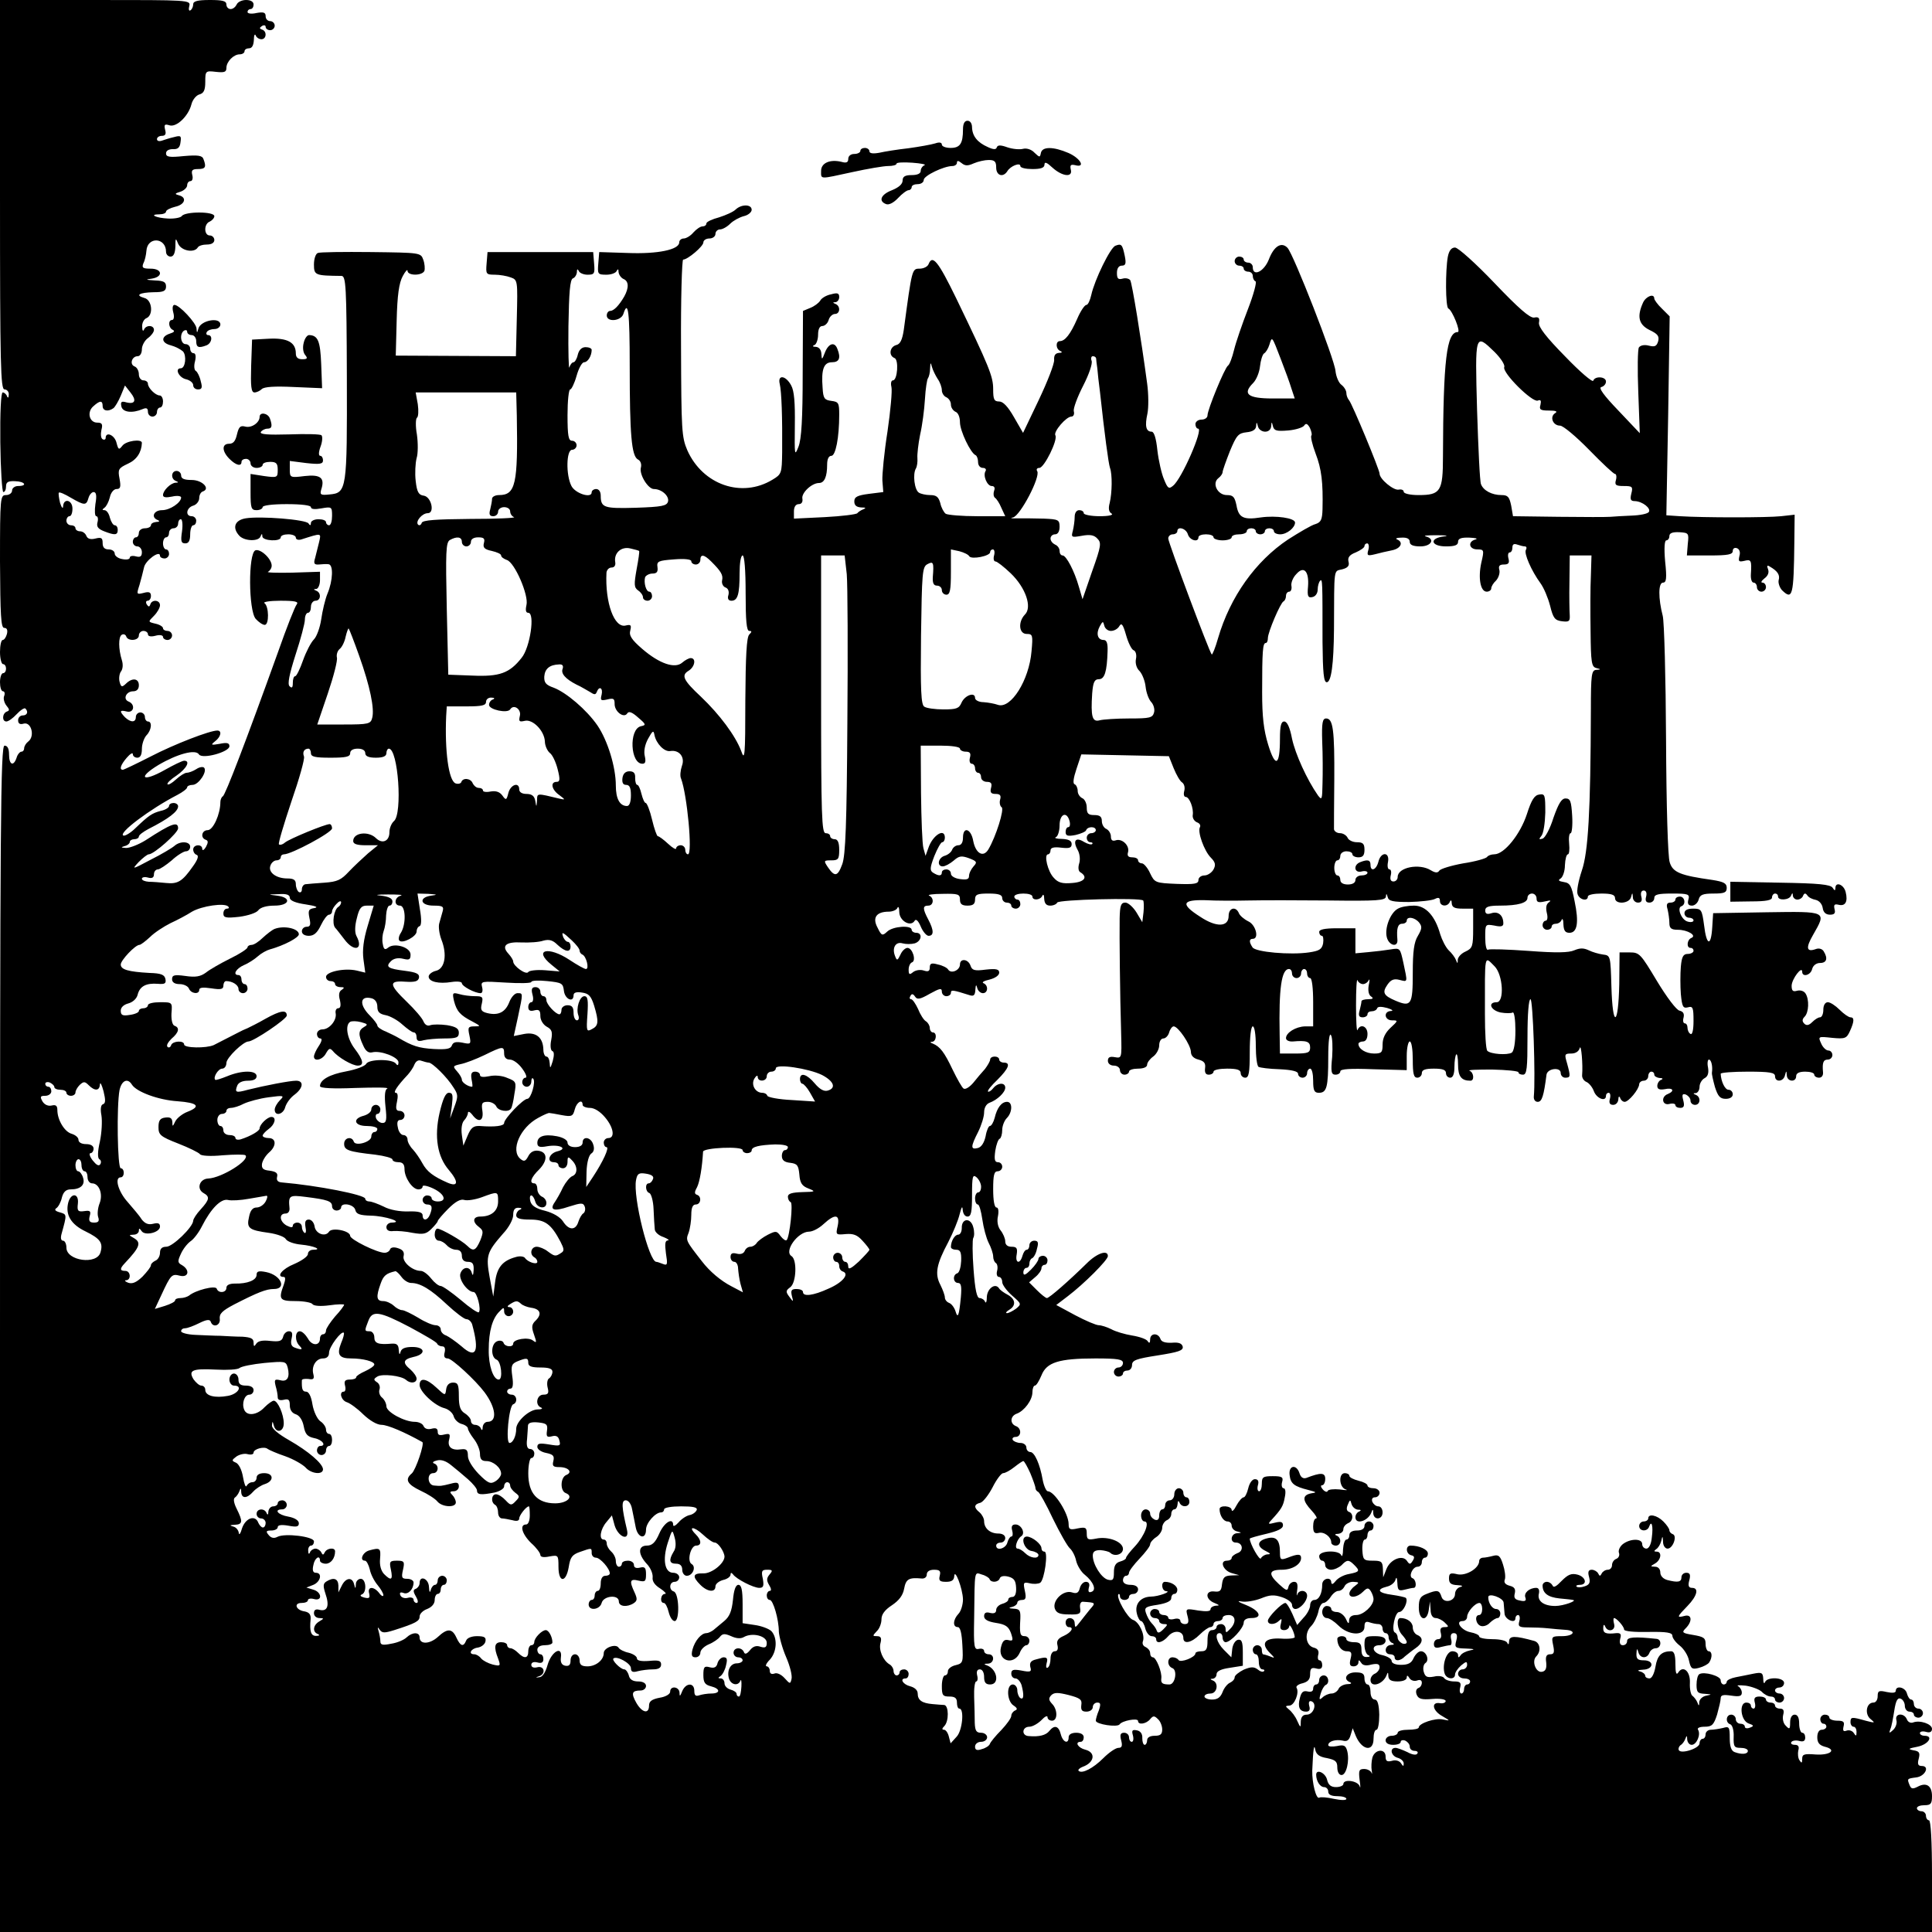 <?xml version="1.0" standalone="no"?>
<!DOCTYPE svg PUBLIC "-//W3C//DTD SVG 20010904//EN"
 "http://www.w3.org/TR/2001/REC-SVG-20010904/DTD/svg10.dtd">
<svg version="1.0" xmlns="http://www.w3.org/2000/svg"
 width="640pt" height="640pt" viewBox="0 0 640 640"
 preserveAspectRatio="xMidYMid meet">
<g transform="translate(0,640) scale(0.1,-0.1)"
fill="#000000" stroke="none">
<path d="M0 5755 c0 -567 2 -645 15 -645 8 0 15 -8 14 -17 0 -11 -3 -13 -6 -5
-2 6 -9 12 -14 12 -6 0 -9 -68 -8 -165 1 -91 6 -165 10 -165 5 0 9 8 9 19 0
14 7 18 30 17 33 -1 42 -16 10 -16 -11 0 -20 -7 -20 -15 0 -8 -9 -15 -20 -15
-19 0 -20 -7 -20 -220 1 -179 3 -220 14 -220 9 0 12 -7 9 -20 -3 -11 -9 -20
-14 -20 -5 0 -9 -18 -9 -40 0 -22 5 -40 10 -40 6 0 10 -7 10 -15 0 -8 -4 -15
-10 -15 -5 0 -10 -13 -10 -30 0 -16 4 -30 10 -30 5 0 7 -7 4 -15 -4 -8 0 -23
7 -32 11 -13 11 -17 2 -20 -16 -6 -17 -33 -2 -33 7 0 22 11 34 24 13 14 26 22
29 19 11 -11 6 -23 -9 -23 -8 0 -15 -7 -15 -16 0 -11 6 -15 19 -11 25 6 37
-42 15 -59 -8 -6 -14 -16 -14 -23 0 -6 -4 -11 -9 -11 -5 0 -13 -9 -16 -20 -10
-30 -25 -24 -25 10 0 20 -5 30 -15 30 -13 0 -15 -240 -15 -1965 l0 -1965 3200
0 3200 0 0 185 c0 117 -4 185 -10 185 -5 0 -10 7 -10 15 0 8 -7 15 -15 15 -8
0 -15 5 -15 10 0 6 11 10 25 10 21 0 25 5 25 30 0 35 -19 47 -48 31 -16 -8
-21 -7 -26 5 -9 22 -9 22 21 26 30 3 47 38 19 38 -12 0 -15 6 -10 24 5 20 2
25 -18 28 -19 4 -16 6 15 12 36 8 53 36 22 36 -8 0 -15 4 -15 9 0 5 9 7 20 4
13 -4 20 0 20 10 0 16 -40 30 -63 21 -8 -3 -17 2 -20 10 -9 23 -41 21 -35 -2
3 -10 -2 -24 -10 -32 -14 -13 -15 -12 -10 2 4 8 9 36 13 61 5 33 11 44 21 40
8 -3 14 -14 14 -24 0 -10 7 -19 15 -19 8 0 15 -4 15 -10 0 -5 7 -10 15 -10 8
0 15 7 15 15 0 8 -7 15 -15 15 -8 0 -15 7 -15 15 0 8 -4 15 -9 15 -5 0 -11 9
-14 20 -5 21 -37 28 -37 9 0 -7 -11 -8 -30 -4 -26 6 -30 4 -30 -14 0 -12 -6
-21 -14 -21 -24 0 -30 -39 -9 -55 16 -13 14 -13 -17 -5 -46 13 -50 13 -50 -5
0 -8 5 -15 10 -15 6 0 10 -8 10 -17 0 -15 -2 -15 -9 -4 -5 8 -16 11 -24 8 -11
-4 -13 0 -10 14 4 15 0 19 -21 19 -14 0 -26 5 -26 10 0 6 -7 10 -15 10 -8 0
-15 -7 -15 -15 0 -8 5 -15 10 -15 6 0 10 -4 10 -10 0 -5 -7 -10 -15 -10 -9 0
-15 -9 -15 -25 0 -18 7 -26 24 -31 42 -10 20 -29 -29 -26 -38 3 -45 1 -45 -14
0 -15 -2 -16 -9 -5 -5 7 -6 22 -4 32 4 13 0 19 -11 19 -10 0 -15 4 -12 9 3 5
15 7 26 4 14 -4 20 0 20 11 0 9 -4 16 -10 16 -5 0 -10 14 -10 30 0 20 -5 30
-15 30 -9 0 -15 -10 -15 -26 0 -22 -2 -24 -14 -11 -9 8 -12 24 -9 36 4 15 1
21 -11 21 -9 0 -16 5 -16 10 0 6 -7 10 -15 10 -8 0 -15 5 -15 10 0 6 -10 10
-21 10 -16 0 -20 -5 -16 -20 3 -11 1 -20 -4 -20 -5 0 -9 5 -9 10 0 6 -7 10
-15 10 -25 0 -19 -59 7 -69 18 -6 19 -9 5 -14 -10 -4 -17 -2 -17 3 0 6 -7 10
-15 10 -8 0 -15 7 -15 15 0 8 -7 15 -15 15 -18 0 -20 -27 -3 -32 7 -3 12 -21
11 -41 -1 -33 2 -37 23 -37 13 0 24 -4 24 -10 0 -11 -20 -13 -44 -4 -11 4 -16
19 -16 46 0 37 -2 40 -22 34 -13 -3 -31 -6 -40 -6 -10 0 -18 -7 -18 -15 0 -8
-4 -15 -10 -15 -5 0 -10 -7 -10 -15 0 -17 -63 -37 -69 -22 -2 5 1 12 6 16 6 3
13 13 16 21 4 12 6 11 6 -2 1 -10 7 -18 15 -18 16 0 31 34 21 50 -4 6 6 10 22
10 24 0 30 6 41 40 6 22 12 46 12 54 0 11 8 13 35 9 27 -4 35 -2 35 10 0 8 -6
18 -12 21 -7 4 4 4 25 2 20 -3 44 -12 53 -20 8 -9 22 -16 30 -16 8 0 14 -4 14
-10 0 -5 7 -10 15 -10 8 0 15 7 15 15 0 8 -7 15 -15 15 -8 0 -15 5 -15 10 0 6
7 10 15 10 8 0 15 7 15 15 0 19 -56 21 -63 3 -3 -7 -6 -3 -6 10 -1 21 -5 23
-31 18 -16 -3 -43 -9 -60 -12 -16 -3 -30 -10 -30 -15 0 -5 -4 -9 -10 -9 -5 0
-10 6 -10 14 0 14 -55 30 -71 20 -5 -3 -9 -18 -9 -35 0 -25 4 -29 28 -30 23
-2 24 -2 5 -6 -13 -2 -23 -12 -24 -21 0 -14 -2 -14 -6 -2 -3 8 -11 18 -16 22
-6 3 -10 23 -9 43 2 39 -23 60 -39 34 -6 -9 -9 0 -9 29 0 29 -4 42 -14 42 -32
0 -46 -14 -52 -51 -4 -23 -12 -39 -20 -39 -8 0 -14 4 -14 9 0 5 -8 12 -17 14
-11 3 -7 5 10 6 35 1 38 31 2 31 -20 0 -25 5 -24 23 1 16 2 18 6 5 5 -22 29
-24 37 -3 3 8 12 15 21 15 18 0 21 29 3 31 -74 8 -98 6 -98 -7 0 -8 -6 -14
-14 -14 -9 0 -12 7 -9 21 5 16 1 20 -13 19 -35 -4 -44 0 -43 18 0 10 3 12 6 5
8 -22 36 -15 30 7 -3 11 -3 20 0 20 8 0 33 -28 33 -38 0 -6 34 -9 80 -8 61 1
80 -2 80 -13 0 -7 11 -22 24 -32 14 -11 28 -33 31 -50 6 -27 10 -30 33 -24 15
4 30 12 34 18 11 17 10 37 -2 37 -5 0 -10 11 -10 24 0 20 -6 24 -41 30 -36 6
-39 8 -25 22 23 23 21 48 -4 41 -27 -7 -25 -3 10 33 32 33 39 60 15 60 -11 0
-14 7 -9 25 5 19 2 25 -10 25 -9 0 -16 -7 -16 -15 0 -16 -12 -18 -47 -9 -14 4
-23 14 -23 25 0 11 -7 19 -17 19 -17 1 -17 1 0 11 20 12 23 39 5 39 -9 0 -10
2 -2 8 7 4 14 16 17 27 4 18 5 18 6 -2 0 -13 7 -23 15 -23 18 0 33 43 17 48
-6 2 -11 8 -11 13 0 5 -9 18 -20 29 -21 21 -50 27 -50 10 0 -5 -7 -10 -15 -10
-8 0 -15 -7 -15 -15 0 -18 27 -20 33 -2 8 23 14 2 9 -35 -2 -24 -10 -38 -18
-38 -8 0 -14 7 -14 15 0 19 -39 19 -64 0 -10 -8 -16 -21 -13 -29 3 -8 -1 -17
-9 -20 -8 -3 -14 -12 -14 -21 0 -8 -6 -15 -14 -15 -8 0 -17 -6 -20 -12 -5 -10
-7 -10 -12 0 -3 6 -13 12 -21 12 -11 0 -14 -7 -9 -24 5 -19 1 -26 -15 -31 -11
-4 -23 -4 -26 -1 -4 3 1 6 10 6 27 0 20 27 -8 34 -20 5 -31 0 -52 -21 -17 -18
-27 -24 -30 -15 -3 6 -11 12 -19 12 -8 0 -14 -6 -14 -12 0 -26 18 -39 56 -43
21 -2 41 -4 44 -5 18 -2 -31 -20 -58 -20 -39 0 -61 17 -54 42 2 11 -1 18 -9
18 -23 0 -42 -17 -36 -32 4 -11 -1 -14 -18 -10 -17 3 -21 9 -17 24 3 14 -1 21
-17 25 -15 4 -20 11 -16 21 3 8 0 31 -6 49 -9 29 -15 34 -33 29 -11 -3 -27 -6
-33 -6 -7 0 -13 -5 -13 -11 0 -24 -43 -50 -72 -44 -24 6 -28 3 -28 -14 0 -16
7 -21 28 -22 16 -1 20 -3 10 -6 -10 -2 -18 -13 -18 -23 0 -25 -38 -33 -45 -9
-7 22 -14 23 -49 9 -21 -8 -26 -16 -26 -45 0 -43 27 -49 33 -8 l4 28 2 -27 c0
-18 7 -28 17 -28 8 0 22 -7 30 -15 14 -13 14 -15 -1 -15 -12 0 -16 -6 -12 -20
3 -13 0 -20 -9 -20 -8 0 -14 -7 -14 -16 0 -12 6 -15 23 -10 12 3 26 6 31 6 4
0 6 9 3 20 -3 13 0 20 9 20 10 0 13 -7 8 -25 -6 -23 -4 -25 32 -26 28 -1 32
-3 14 -6 -14 -3 -28 -10 -32 -17 -6 -8 -8 -8 -8 2 0 6 -8 12 -19 12 -20 0 -35
-47 -25 -75 7 -18 34 -20 34 -2 0 7 9 20 20 30 17 14 20 14 20 2 0 -8 -7 -15
-15 -15 -8 0 -15 -7 -15 -15 0 -8 9 -15 20 -15 11 0 20 -4 20 -10 0 -5 -4 -10
-10 -10 -5 0 -10 -7 -10 -15 0 -8 -4 -15 -9 -15 -5 0 -7 9 -4 20 4 16 0 20
-20 20 -14 0 -29 5 -33 11 -3 6 -19 9 -34 5 -23 -4 -29 -1 -34 17 -3 12 0 24
6 28 14 9 3 39 -15 39 -8 0 -18 -10 -24 -22 -7 -17 -18 -23 -42 -23 -18 0 -31
5 -31 13 0 7 -14 15 -30 19 -33 6 -41 33 -10 33 11 0 20 7 20 15 0 10 -11 15
-35 15 -32 0 -35 -2 -35 -29 0 -16 6 -32 13 -34 7 -3 5 -6 -5 -6 -13 -1 -18 7
-18 24 0 20 -5 25 -25 25 -14 0 -25 5 -25 10 0 6 -7 10 -15 10 -8 0 -15 -4
-15 -9 0 -23 14 -41 31 -41 16 0 18 -5 13 -25 -5 -19 -2 -25 10 -25 9 0 16 6
16 13 0 9 2 9 9 -1 5 -9 17 -11 34 -6 20 4 27 2 27 -9 0 -8 -7 -17 -15 -21 -8
-3 -15 -12 -15 -21 0 -27 41 -15 53 15 4 12 6 11 6 -2 1 -13 9 -18 31 -18 17
0 30 5 30 13 0 8 3 8 9 -2 5 -8 16 -11 25 -8 10 4 16 1 16 -7 0 -8 -5 -16 -12
-18 -7 -3 -9 -12 -5 -22 6 -14 16 -17 52 -14 25 2 44 -1 44 -7 0 -5 -9 -9 -19
-7 -30 5 -25 -25 8 -43 27 -16 27 -16 2 -11 -25 6 -80 -13 -80 -26 0 -5 -16
-8 -35 -8 -19 0 -35 -4 -35 -10 0 -5 -9 -10 -20 -10 -11 0 -20 -7 -20 -15 0
-9 9 -15 25 -15 14 0 25 4 25 10 0 5 7 7 15 4 8 -4 15 -12 15 -20 0 -8 7 -14
16 -14 8 0 13 -4 9 -9 -3 -6 -17 -4 -33 5 -15 7 -33 14 -39 14 -21 0 -15 -27
7 -33 11 -3 20 -11 20 -19 0 -10 -2 -10 -9 1 -5 8 -18 12 -30 8 -16 -4 -21 -1
-21 14 0 28 -36 25 -44 -4 -3 -12 -4 -31 -2 -42 2 -11 1 -14 -1 -7 -3 6 -13
12 -24 12 -17 0 -19 -5 -15 -37 3 -21 3 -30 0 -20 -6 18 -54 25 -54 7 0 -5
-11 -10 -24 -10 -17 0 -26 7 -30 25 -6 23 -36 36 -36 16 0 -21 13 -41 26 -41
8 0 14 -7 14 -15 0 -10 10 -15 30 -15 17 0 30 -4 30 -9 0 -5 -17 -5 -41 0 -22
5 -44 7 -49 4 -10 -6 -24 49 -23 90 3 71 6 91 10 69 3 -16 14 -24 39 -28 28
-6 34 -11 34 -31 0 -15 6 -25 14 -25 16 0 27 47 19 79 -5 19 -11 22 -34 17
-16 -3 -29 -2 -29 3 0 13 25 20 48 15 14 -4 21 1 26 18 l7 23 10 -25 c20 -48
59 -55 59 -10 0 17 4 30 10 30 5 0 9 22 9 50 -1 35 -6 50 -15 50 -8 0 -14 11
-14 25 0 14 -4 25 -10 25 -5 0 -10 9 -10 20 0 16 -7 20 -30 20 -30 0 -43 -23
-17 -33 6 -3 2 -6 -11 -6 -12 -1 -25 -8 -28 -16 -4 -8 -14 -15 -23 -15 -9 0
-23 -6 -30 -13 -11 -10 -12 -7 -6 13 4 14 12 26 16 28 15 6 10 32 -6 32 -8 0
-15 -7 -15 -15 0 -8 -4 -15 -10 -15 -5 0 -10 -6 -10 -14 0 -9 -7 -12 -19 -9
-14 3 -20 -2 -25 -22 -8 -30 -1 -45 21 -45 10 0 14 6 10 19 -3 13 0 18 8 15
19 -8 6 -44 -16 -44 -13 0 -19 -7 -20 -22 0 -23 -1 -22 -12 2 -6 14 -18 30
-27 37 -13 11 -13 12 1 13 17 0 34 43 24 59 -3 5 6 12 20 15 18 5 25 13 25 30
0 19 4 23 20 19 14 -4 20 0 20 11 0 9 -4 16 -9 16 -5 0 -7 8 -4 19 3 12 -2 20
-15 23 -27 7 -32 48 -9 71 10 10 20 31 24 47 3 17 11 30 17 30 6 0 17 9 24 20
7 11 18 20 26 20 8 0 16 7 20 15 3 8 16 15 28 15 21 -1 22 -2 6 -14 -10 -7
-18 -18 -18 -25 0 -16 26 -13 45 6 14 14 18 14 26 2 5 -8 9 -20 9 -26 0 -22
-34 -53 -57 -53 -15 0 -23 -6 -24 -17 0 -14 -3 -13 -11 5 -6 12 -19 22 -30 22
-10 0 -18 5 -18 10 0 6 -7 10 -15 10 -8 0 -15 -9 -15 -20 0 -11 7 -20 15 -20
8 0 25 -11 39 -25 33 -33 86 -35 86 -4 0 15 4 19 16 15 9 -3 22 -6 30 -6 8 0
14 -7 14 -15 0 -8 5 -15 10 -15 6 0 10 -6 10 -14 0 -8 6 -17 13 -19 7 -3 5 -6
-5 -6 -22 -1 -24 -31 -3 -31 8 0 15 -4 15 -10 0 -14 19 -13 34 3 8 6 23 19 35
27 25 17 27 35 6 44 -8 3 -15 14 -15 25 0 17 -18 31 -41 31 -15 0 -10 -40 6
-56 8 -9 15 -19 15 -24 0 -5 -7 -7 -15 -4 -8 4 -15 12 -15 19 0 7 -4 15 -9 17
-13 5 0 68 14 68 14 0 31 37 22 47 -3 2 -24 7 -46 10 -46 6 -53 18 -17 27 14
3 27 14 29 24 3 10 5 5 6 -12 1 -24 4 -27 24 -22 12 3 25 6 30 6 11 0 8 28 -4
32 -14 5 0 38 17 38 8 0 14 7 14 15 0 8 5 15 10 15 6 0 10 6 10 14 0 13 -28
26 -57 26 -18 0 -16 -28 2 -32 10 -2 12 -7 5 -18 -8 -13 -11 -13 -19 -1 -14
22 -55 6 -68 -26 l-11 -28 -1 28 c-1 24 -5 27 -33 27 -31 0 -33 3 -35 35 -1
19 3 35 8 35 5 0 9 7 9 15 0 8 5 15 10 15 6 0 10 7 10 15 0 8 -7 15 -15 15 -8
0 -15 -7 -15 -15 0 -9 -9 -15 -25 -15 -16 0 -25 -6 -25 -15 0 -8 -4 -15 -10
-15 -5 0 -10 -15 -11 -32 0 -18 -3 -27 -6 -20 -7 18 -73 16 -73 -3 0 -8 5 -15
10 -15 6 0 10 -7 10 -15 0 -8 9 -15 19 -15 11 0 26 7 35 15 18 19 24 19 42 1
20 -20 18 -23 -17 -30 -18 -3 -38 -14 -45 -24 -8 -10 -13 -12 -14 -4 0 20 -30
14 -30 -7 0 -30 -11 -51 -26 -51 -8 0 -14 -8 -14 -18 0 -10 -10 -29 -22 -41
l-21 -24 -16 37 c-9 20 -19 36 -23 36 -12 0 -58 -47 -58 -59 0 -14 23 -14 37
0 9 9 10 7 6 -10 -4 -15 -1 -21 11 -21 9 0 16 6 17 13 0 12 17 -20 18 -36 1
-4 -20 -7 -46 -5 -54 3 -68 -16 -36 -48 17 -17 17 -18 0 -11 -10 4 -21 7 -23
7 -2 0 -4 7 -4 15 0 8 -7 15 -15 15 -8 0 -15 -7 -15 -15 0 -8 5 -15 10 -15 6
0 10 -11 10 -25 0 -14 5 -25 12 -25 6 0 8 -3 5 -6 -4 -4 -13 -1 -21 6 -12 9
-22 9 -46 -1 -16 -8 -30 -19 -30 -25 0 -7 -7 -14 -15 -18 -8 -3 -20 -17 -25
-31 -7 -18 -17 -25 -35 -25 -14 0 -25 5 -25 10 0 6 9 10 20 10 22 0 28 35 8
43 -10 4 -10 6 0 6 6 1 12 7 12 15 0 10 15 17 43 21 l44 7 0 44 c0 36 -4 44
-16 42 -9 -2 -17 -15 -19 -30 l-3 -28 -25 25 c-24 24 -32 55 -14 55 6 0 10 -7
10 -15 0 -8 5 -15 10 -15 17 0 60 47 60 65 0 9 9 15 25 15 39 0 29 24 -17 43
-26 10 -32 15 -16 12 15 -3 44 2 65 10 29 12 43 13 70 4 18 -6 33 -17 33 -25
0 -8 5 -14 11 -14 16 0 39 26 39 44 0 19 -27 22 -33 3 -2 -6 -2 0 0 15 3 20 0
28 -10 28 -9 0 -17 -8 -19 -17 -3 -14 -7 -13 -31 9 -37 34 -34 48 9 48 35 0
64 18 64 39 0 14 -11 14 -44 1 -24 -9 -26 -7 -26 18 0 41 -13 54 -43 46 -33
-8 -35 -27 -4 -42 16 -8 18 -11 5 -11 -9 -1 -18 -7 -21 -13 -4 -10 -37 49 -37
65 0 2 25 9 55 16 37 9 55 17 55 28 0 11 -6 14 -26 9 -23 -6 -25 -5 -13 8 34
37 40 47 45 76 4 18 2 30 -4 30 -5 0 -8 9 -5 20 5 17 0 20 -31 20 -32 0 -36
-3 -36 -25 0 -14 -4 -25 -9 -25 -5 0 -7 9 -4 20 4 14 0 20 -10 20 -9 0 -18
-13 -22 -30 -4 -17 -11 -30 -15 -30 -5 0 -16 -12 -24 -27 -8 -16 -15 -22 -16
-15 0 14 -40 17 -40 3 0 -21 13 -41 26 -41 8 0 14 -6 14 -14 0 -8 8 -17 18
-19 16 -4 16 -5 0 -6 -21 -1 -25 -31 -4 -31 23 0 27 -28 5 -35 -10 -4 -19 -11
-19 -16 0 -5 -7 -9 -16 -9 -25 0 -12 -33 16 -41 l25 -7 -27 -1 c-21 -1 -27 -6
-30 -29 -2 -22 -7 -26 -25 -24 -31 4 -31 -26 0 -38 17 -7 18 -9 5 -9 -10 -1
-18 -6 -18 -12 0 -7 -14 -8 -41 -4 -41 7 -42 7 -35 -19 5 -19 3 -26 -9 -26 -8
0 -15 5 -15 11 0 6 -9 9 -20 6 -11 -3 -20 -1 -20 4 0 5 -7 9 -15 9 -8 0 -15 5
-15 10 0 6 -7 10 -15 10 -8 0 -15 -7 -15 -15 0 -8 7 -15 15 -15 8 0 15 -4 15
-10 0 -5 7 -10 16 -10 13 0 13 -2 -2 -17 -13 -13 -19 -14 -22 -5 -2 7 -10 18
-17 25 -7 7 -15 22 -19 34 -6 18 -1 21 39 27 29 5 45 12 45 22 0 8 5 14 10 14
6 0 10 6 10 14 0 13 -20 26 -41 26 -14 0 -11 -30 4 -31 20 -1 -26 -18 -51 -18
-34 -1 -54 -25 -46 -56 3 -14 10 -25 14 -25 4 0 11 -11 14 -25 4 -14 13 -25
21 -25 8 0 15 -4 15 -10 0 -17 22 -11 40 10 19 22 50 18 50 -6 0 -22 27 -16
54 11 14 14 30 25 36 25 5 0 10 5 10 10 0 6 7 10 15 10 8 0 15 5 15 10 0 6 9
10 20 10 24 0 26 -25 5 -46 -13 -14 -15 -14 -15 0 0 9 -7 16 -15 16 -8 0 -15
-4 -15 -10 0 -5 -7 -10 -15 -10 -10 0 -15 -11 -15 -35 0 -28 -4 -35 -20 -35
-11 0 -20 -3 -20 -7 0 -13 -49 -32 -56 -22 -3 5 -12 9 -20 9 -18 0 -19 -29 0
-36 17 -7 9 -54 -10 -54 -23 0 -29 4 -27 20 3 20 -17 70 -28 70 -5 0 -9 6 -9
14 0 8 -7 16 -15 20 -8 3 -12 11 -9 19 8 21 -13 65 -33 71 -18 6 -57 75 -48
85 3 2 5 -1 5 -7 0 -7 7 -12 15 -12 8 0 15 5 15 10 0 6 7 10 15 10 8 0 15 7
15 15 0 9 -9 15 -25 15 -16 0 -25 6 -25 15 0 8 5 15 10 15 6 0 10 5 10 10 0 6
16 27 35 47 19 20 35 41 35 47 0 6 9 17 20 24 11 7 20 21 20 31 0 10 7 21 15
25 8 3 15 12 15 21 0 8 5 15 10 15 6 0 10 8 11 18 0 10 3 12 6 5 7 -18 33 -16
33 2 0 8 -4 15 -10 15 -5 0 -10 7 -10 15 0 8 -7 15 -15 15 -8 0 -15 -9 -15
-20 0 -11 -7 -20 -15 -20 -8 0 -15 -7 -15 -15 0 -8 -4 -15 -10 -15 -5 0 -10
-9 -10 -20 0 -13 -5 -18 -15 -14 -8 4 -15 12 -15 20 0 8 -7 14 -15 14 -8 0
-15 -9 -15 -20 0 -11 5 -20 11 -20 19 0 1 -47 -31 -82 -17 -18 -30 -35 -30
-39 0 -4 -9 -9 -20 -12 -14 -4 -20 -14 -20 -35 0 -25 -3 -29 -20 -25 -22 6
-50 51 -50 80 0 13 7 18 25 18 14 -1 28 -5 32 -8 14 -15 43 -7 43 12 0 24 -49
43 -90 34 -26 -5 -30 -3 -30 17 0 20 -4 22 -30 17 -26 -6 -30 -3 -30 14 0 35
-47 109 -69 109 -5 0 -13 17 -17 38 -9 52 -27 92 -41 92 -7 0 -13 7 -13 15 0
8 -9 15 -19 15 -11 0 -23 5 -26 10 -3 5 1 10 9 10 20 0 21 29 1 36 -20 8 -19
33 3 41 25 9 52 45 52 71 0 12 4 22 8 22 5 0 14 15 22 34 17 43 57 56 179 56
74 0 91 -3 91 -15 0 -8 -7 -15 -15 -15 -8 0 -15 -7 -15 -15 0 -8 7 -15 15 -15
8 0 15 5 15 10 0 6 7 10 15 10 8 0 15 8 15 18 0 16 14 21 85 32 69 11 85 16
83 29 -3 11 -13 15 -36 13 -22 -1 -35 3 -38 13 -8 21 -34 19 -34 -2 0 -12 -3
-14 -8 -6 -4 7 -27 15 -52 19 -24 4 -55 13 -69 21 -14 7 -33 13 -41 13 -9 0
-44 15 -78 33 l-63 34 38 29 c54 41 133 120 133 133 0 22 -36 10 -70 -24 -58
-57 -124 -115 -132 -115 -4 0 -19 12 -33 26 l-26 26 21 18 c11 9 20 22 20 29
0 6 5 11 10 11 6 0 10 7 10 15 0 8 -7 15 -15 15 -8 0 -15 -5 -15 -10 0 -6 -11
-22 -25 -36 -18 -18 -25 -21 -25 -9 0 8 5 15 10 15 6 0 10 6 10 14 0 8 4 16 9
18 5 2 13 15 16 31 6 21 4 27 -9 27 -9 0 -16 -7 -16 -15 0 -8 -4 -15 -9 -15
-5 0 -11 -9 -14 -20 -8 -29 -25 -25 -19 5 3 20 0 25 -17 25 -13 0 -21 6 -21
18 0 9 -7 26 -16 37 -9 12 -12 30 -8 47 3 17 1 28 -5 28 -7 0 -11 24 -11 60 0
47 3 60 15 60 8 0 15 7 15 15 0 8 -6 15 -14 15 -11 0 -13 9 -9 38 3 20 10 39
15 40 4 2 8 15 8 29 0 13 7 31 15 39 19 19 20 54 1 54 -18 0 -33 -19 -41 -53
-4 -15 -11 -27 -16 -27 -4 0 -11 -15 -14 -34 -5 -22 -14 -36 -26 -39 -24 -6
-24 4 1 53 11 22 20 51 20 65 0 15 7 28 18 32 25 9 52 34 52 50 0 18 -25 17
-40 -2 -7 -9 -15 -13 -17 -11 -3 3 11 20 31 39 38 38 45 57 21 57 -8 0 -15 5
-15 10 0 6 -7 10 -15 10 -8 0 -15 -4 -15 -10 0 -5 -8 -19 -17 -31 -10 -11 -28
-32 -39 -46 -12 -14 -26 -23 -32 -19 -5 3 -21 31 -36 62 -28 59 -42 77 -66 87
-9 3 -10 6 -2 6 14 1 17 31 2 31 -5 0 -10 7 -10 15 0 7 -6 18 -13 22 -7 4 -19
23 -26 41 -8 17 -18 32 -23 32 -5 0 -6 5 -2 11 4 8 9 7 15 -2 7 -11 16 -10 49
9 33 18 40 20 40 7 0 -8 7 -15 15 -15 8 0 15 5 15 11 0 11 6 10 63 -8 13 -4
17 1 18 18 1 17 3 19 6 7 2 -10 11 -18 19 -18 17 0 19 26 2 33 -7 3 2 8 20 12
19 5 32 14 32 23 0 11 -9 14 -45 10 -37 -5 -45 -2 -50 13 -8 23 -35 25 -35 4
0 -19 -29 -32 -39 -17 -3 6 -19 14 -34 17 -21 6 -27 4 -27 -10 0 -12 -5 -15
-20 -10 -12 4 -27 1 -35 -5 -12 -10 -15 -9 -15 8 0 11 5 22 11 24 15 5 2 48
-15 48 -7 0 -18 -10 -23 -22 -10 -21 -12 -21 -18 -5 -11 27 2 49 25 42 11 -3
29 -3 40 0 23 7 27 35 5 35 -8 0 -15 5 -15 10 0 16 -62 12 -81 -6 -16 -15 -19
-14 -32 13 -18 33 -4 53 37 53 13 0 27 6 29 13 3 6 6 0 6 -15 1 -29 38 -50 51
-28 4 7 12 0 20 -19 7 -17 19 -31 26 -31 18 0 18 18 -1 54 -19 36 -19 46 0 46
18 0 20 26 3 33 -7 3 13 6 45 6 51 1 57 -1 57 -19 0 -15 7 -20 25 -20 18 0 25
5 25 20 0 17 7 20 45 20 33 0 45 -4 45 -15 0 -8 7 -15 15 -15 8 0 15 -4 15
-10 0 -5 7 -10 15 -10 8 0 15 7 15 15 0 8 -4 15 -10 15 -5 0 -10 5 -10 10 0 6
14 10 30 10 17 0 30 -4 30 -10 0 -14 27 -12 33 3 3 6 6 2 6 -10 1 -16 7 -23
20 -23 11 0 21 5 23 10 3 10 275 17 285 7 2 -3 3 -20 1 -39 l-4 -33 -19 32
c-11 18 -28 33 -37 33 -15 0 -18 -10 -19 -52 -1 -57 1 -252 5 -384 2 -79 2
-80 -21 -76 -16 3 -23 0 -23 -12 0 -9 8 -16 20 -16 11 0 20 -7 20 -15 0 -8 7
-15 15 -15 8 0 15 5 15 10 0 6 14 10 30 10 18 0 30 5 30 13 0 7 9 19 20 27 11
8 20 25 20 37 0 13 6 23 14 23 7 0 16 9 19 20 3 11 10 20 15 20 15 0 56 -61
57 -84 0 -13 9 -22 25 -26 19 -5 24 -12 22 -28 -2 -15 2 -22 12 -22 9 0 16 5
16 10 0 6 20 10 45 10 33 0 45 -4 45 -15 0 -8 7 -15 15 -15 12 0 15 16 15 85
0 50 4 85 10 85 6 0 10 -28 10 -64 0 -36 4 -67 9 -70 5 -3 36 -7 70 -8 41 -2
61 -7 61 -15 0 -7 7 -13 15 -13 8 0 15 7 15 15 0 8 5 15 10 15 6 0 10 -18 10
-40 0 -33 4 -40 19 -40 26 0 31 18 31 118 0 54 4 82 9 73 5 -7 6 -40 4 -72 -5
-50 -3 -59 11 -59 9 0 16 5 16 11 0 8 34 10 110 7 l110 -3 0 47 c0 27 5 48 10
48 6 0 10 -27 10 -60 0 -47 3 -60 15 -60 8 0 15 7 15 15 0 11 11 15 40 15 29
0 40 -4 40 -15 0 -8 6 -15 14 -15 9 0 14 12 14 36 0 19 3 38 6 41 3 4 6 -12 6
-34 0 -39 11 -53 41 -53 14 0 11 28 -3 33 -7 3 26 4 74 4 49 -1 88 -5 88 -9 0
-5 7 -8 15 -8 13 0 15 21 15 125 0 77 4 125 10 125 8 0 17 -260 11 -322 -1
-10 4 -18 13 -18 14 0 20 20 29 90 3 21 47 26 47 6 0 -9 7 -16 15 -16 18 0 18
4 6 48 -9 30 -8 32 14 32 14 0 25 7 28 18 5 17 11 -57 8 -89 -1 -9 5 -19 14
-23 8 -3 20 -17 25 -31 9 -24 40 -36 40 -15 0 6 4 10 9 10 5 0 7 -9 4 -20 -4
-14 0 -20 11 -20 9 0 16 8 17 18 0 10 3 12 6 5 2 -7 9 -13 15 -13 13 0 47 41
48 58 0 6 7 12 15 12 8 0 15 7 15 15 0 8 5 15 10 15 6 0 10 -4 10 -10 0 -5 8
-10 18 -11 10 0 12 -3 5 -6 -7 -2 -13 -12 -13 -20 0 -11 7 -14 25 -11 27 6 34
-6 10 -16 -24 -9 -19 -39 5 -33 11 3 20 1 20 -4 0 -5 7 -9 16 -9 12 0 15 6 10
25 -5 19 -3 23 9 19 8 -4 15 -12 15 -20 0 -8 7 -14 15 -14 18 0 20 26 3 33
-10 4 -10 6 0 6 6 1 12 10 12 21 0 10 7 23 16 28 12 6 15 18 12 36 -3 14 -1
26 3 26 8 0 13 -23 10 -43 -1 -5 4 -26 10 -48 10 -31 17 -39 36 -39 14 0 23 6
23 15 0 8 -6 15 -14 15 -12 0 -25 28 -26 53 0 4 41 7 90 7 73 0 90 -3 90 -15
0 -21 28 -19 33 3 4 16 5 16 6 0 1 -22 31 -24 31 -3 0 10 10 15 30 15 17 0 30
-4 30 -10 0 -5 7 -10 16 -10 9 0 14 8 13 18 -3 32 1 42 16 42 8 0 15 7 15 15
0 8 -6 15 -13 15 -8 0 -19 11 -24 23 -11 24 -10 24 36 19 43 -4 48 -2 59 22
15 33 15 46 2 46 -6 0 -22 11 -36 25 -14 14 -31 25 -39 25 -9 0 -15 -10 -15
-25 0 -14 -5 -25 -11 -25 -6 0 -17 -7 -26 -16 -11 -11 -19 -12 -26 -5 -8 8 -7
15 1 23 14 14 16 57 3 77 -5 8 -17 12 -28 9 -14 -4 -18 0 -18 17 1 23 35 67
35 46 0 -19 28 -12 33 9 3 12 14 20 26 20 22 0 27 15 12 39 -5 8 -16 11 -26 7
-31 -11 -34 4 -9 47 45 79 48 78 -153 75 l-178 -3 -3 -47 c-4 -65 -19 -61 -27
7 -7 52 -9 55 -36 55 -19 0 -29 -5 -29 -15 0 -8 7 -15 15 -15 8 0 15 -4 15 -9
0 -5 -9 -7 -19 -4 -21 5 -37 46 -21 51 16 6 11 32 -5 32 -8 0 -15 -4 -15 -10
0 -5 -7 -10 -16 -10 -12 0 -15 -6 -10 -22 3 -13 6 -33 6 -45 0 -18 6 -23 28
-23 32 0 64 -19 45 -27 -15 -6 -17 -33 -3 -33 6 0 10 -4 10 -10 0 -5 -9 -10
-19 -10 -15 0 -20 -9 -23 -42 -2 -24 -2 -65 0 -91 4 -41 7 -48 23 -44 17 5 19
-1 19 -45 0 -30 -4 -47 -10 -43 -6 3 -10 13 -10 21 0 8 -4 14 -9 14 -5 0 -7 9
-4 19 3 13 -1 20 -13 23 -10 1 -43 45 -75 98 -54 90 -58 95 -90 95 l-34 0 -1
-105 c-3 -141 -22 -148 -26 -8 -3 102 -3 103 -28 106 -14 2 -35 8 -47 14 -17
8 -29 8 -48 0 -18 -8 -59 -9 -151 -2 -70 5 -130 7 -135 4 -5 -3 -9 15 -9 40 0
45 0 45 30 40 22 -5 30 -3 30 7 0 27 -17 41 -39 34 -15 -5 -21 -2 -21 9 0 12
11 16 48 16 61 0 92 9 92 26 0 8 7 14 15 14 8 0 15 -7 15 -16 0 -13 6 -15 28
-10 18 4 22 4 13 -3 -9 -6 -11 -18 -7 -35 4 -15 2 -26 -4 -26 -5 0 -10 -7 -10
-15 0 -8 7 -15 15 -15 8 0 15 5 15 10 0 6 6 10 14 10 8 0 17 6 19 13 3 6 6 0
6 -15 1 -21 6 -28 20 -28 26 0 32 34 17 105 -10 51 -15 60 -35 63 -18 3 -21 6
-11 12 7 5 14 24 14 44 1 20 5 36 10 36 4 0 6 16 4 35 -2 19 0 35 5 35 4 0 7
26 5 58 -3 48 -6 57 -22 57 -13 0 -23 -16 -40 -64 -11 -36 -28 -67 -36 -69
-12 -4 -13 -2 -4 9 7 8 12 42 13 77 0 59 -1 63 -20 60 -16 -2 -26 -18 -41 -65
-22 -67 -75 -133 -108 -133 -10 0 -21 -4 -24 -9 -4 -5 -39 -15 -79 -21 -39 -7
-75 -18 -79 -24 -5 -8 -13 -8 -28 1 -38 24 -110 10 -110 -22 0 -8 -6 -15 -14
-15 -9 0 -12 7 -9 20 3 11 1 20 -4 20 -6 0 -8 11 -5 25 6 34 -24 34 -32 0 -7
-27 -26 -34 -26 -10 0 16 -9 19 -34 9 -24 -9 -20 -37 4 -31 11 3 20 1 20 -4 0
-5 -9 -9 -20 -9 -11 0 -20 -7 -20 -15 0 -9 -9 -15 -25 -15 -16 0 -25 6 -25 15
0 8 -4 15 -10 15 -5 0 -10 11 -10 25 0 14 5 25 10 25 6 0 10 7 10 15 0 8 9 15
20 15 11 0 20 -4 20 -10 0 -5 9 -10 20 -10 15 0 20 7 20 25 0 20 -5 25 -25 25
-14 0 -28 7 -31 15 -4 8 -15 15 -25 15 -10 0 -19 6 -20 13 0 6 0 80 1 164 1
165 -4 203 -27 203 -12 0 -15 -14 -13 -77 2 -43 2 -105 1 -138 -1 -54 -2 -57
-15 -40 -37 53 -75 137 -86 188 -7 37 -16 57 -26 57 -10 0 -14 -14 -14 -57 0
-90 -15 -98 -39 -20 -15 49 -20 93 -20 174 0 137 2 163 12 163 4 0 7 7 7 16 0
20 42 118 52 122 4 2 8 10 8 18 0 8 5 14 11 14 5 0 9 9 7 19 -2 10 5 28 16 39
25 29 43 10 39 -41 -3 -32 0 -38 14 -35 11 2 18 13 18 25 0 12 4 25 8 29 8 8
8 0 8 -203 1 -102 4 -133 14 -133 15 0 23 60 24 175 1 208 -2 192 27 199 19 5
25 12 21 26 -3 13 3 22 24 30 16 7 29 16 29 21 0 5 4 9 9 9 5 0 7 -10 4 -21
-6 -20 -3 -21 22 -15 15 4 40 10 56 13 30 6 39 27 17 36 -7 3 -1 6 15 6 18 1
27 -4 27 -14 0 -10 11 -15 35 -15 37 0 50 25 18 33 -10 3 7 4 37 4 31 0 41 -2
23 -4 -50 -6 -43 -33 7 -33 29 0 40 4 40 15 0 11 10 15 38 14 20 -1 29 -3 20
-6 -27 -7 -22 -33 6 -33 22 0 23 -2 13 -44 -11 -51 -3 -96 18 -96 8 0 15 5 15
11 0 6 7 18 16 26 8 9 13 24 11 34 -4 14 0 19 15 19 15 0 19 5 15 20 -3 11 -1
20 4 20 5 0 9 7 9 16 0 11 5 14 16 10 9 -3 20 -6 25 -6 6 0 7 -5 4 -11 -8 -11
18 -70 48 -111 11 -15 25 -48 32 -75 10 -41 16 -48 39 -51 24 -3 27 0 26 20
-1 13 -2 62 -1 111 l1 87 36 0 36 0 -2 -67 c-2 -38 -2 -121 -1 -185 1 -102 3
-117 19 -121 16 -4 16 -5 0 -6 -16 -1 -18 -15 -18 -133 -1 -338 -9 -471 -30
-532 -11 -33 -18 -68 -14 -78 6 -19 34 -25 34 -8 0 6 20 10 45 10 33 0 45 -4
45 -15 0 -22 47 -19 53 3 4 16 5 16 6 0 0 -10 8 -18 17 -18 11 0 15 6 11 20
-3 12 0 20 8 20 8 0 11 -8 8 -20 -4 -14 0 -20 11 -20 9 0 16 7 16 15 0 12 13
15 59 15 54 0 59 -2 54 -20 -4 -14 0 -20 12 -20 9 0 19 9 22 20 4 16 14 20 49
20 36 0 44 3 44 19 0 15 -10 20 -47 26 -107 15 -132 25 -142 59 -6 18 -11 185
-12 406 -1 206 -6 391 -11 410 -15 58 -15 110 1 110 11 0 13 14 7 70 -4 45 -2
70 4 70 5 0 10 6 10 14 0 10 10 14 33 13 31 -2 32 -3 28 -39 l-3 -38 76 0 c60
0 76 3 76 15 0 8 6 12 14 9 8 -3 12 -13 8 -26 -4 -18 -2 -20 16 -16 23 6 25 2
22 -44 -1 -16 3 -28 9 -28 6 0 11 -7 11 -15 0 -8 7 -15 15 -15 8 0 15 7 15 15
0 8 -5 15 -12 15 -6 0 -3 6 7 14 11 8 16 19 12 30 -5 12 -3 15 6 9 26 -15 34
-28 29 -45 -2 -9 3 -24 11 -33 35 -34 39 -20 41 160 l1 90 -45 -5 c-47 -5
-257 -5 -335 0 l-45 3 6 330 5 329 -25 25 c-15 14 -26 30 -26 34 0 18 -27 8
-37 -13 -21 -46 -15 -73 21 -91 27 -13 33 -20 29 -37 -5 -17 -11 -20 -31 -15
-15 4 -28 1 -33 -6 -4 -7 -5 -73 -2 -148 l5 -136 -71 75 c-49 51 -67 76 -56
78 8 2 15 10 15 18 0 17 -37 19 -42 3 -2 -7 -44 29 -93 80 -64 65 -89 98 -87
112 3 16 -1 20 -16 17 -14 -2 -51 30 -132 115 -61 64 -120 117 -130 117 -12 0
-20 -10 -24 -31 -8 -44 -8 -167 2 -171 13 -6 42 -78 31 -78 -37 0 -48 -92 -49
-412 0 -116 -8 -128 -81 -128 -28 0 -49 5 -49 11 0 6 -8 9 -17 7 -17 -3 -63
35 -63 53 0 13 -91 232 -101 243 -5 6 -9 16 -9 24 0 8 -7 20 -16 27 -9 6 -18
27 -20 46 -3 39 -139 387 -159 408 -20 21 -45 6 -62 -39 -16 -40 -53 -58 -53
-25 0 8 -7 15 -15 15 -8 0 -15 5 -15 10 0 6 -7 10 -15 10 -8 0 -15 -7 -15 -15
0 -8 7 -15 15 -15 8 0 15 -4 15 -10 0 -5 7 -10 15 -10 8 0 15 -6 15 -14 0 -8
4 -16 9 -18 5 -1 -6 -43 -25 -92 -19 -49 -40 -110 -46 -135 -6 -25 -15 -49
-20 -52 -11 -7 -68 -146 -68 -165 0 -8 -9 -14 -20 -14 -11 0 -20 -7 -20 -15 0
-8 4 -15 9 -15 18 0 -54 -166 -83 -189 -14 -12 -18 -9 -30 21 -8 18 -18 62
-22 96 -4 40 -11 62 -19 62 -19 0 -23 19 -14 60 4 19 4 64 -1 100 -20 149 -50
333 -56 342 -4 5 -15 8 -25 5 -15 -4 -19 0 -19 19 0 15 6 24 16 24 13 0 15 7
10 32 -8 38 -11 42 -31 34 -17 -6 -69 -113 -80 -163 -4 -18 -11 -33 -16 -33
-6 0 -20 -21 -31 -47 -22 -50 -40 -73 -57 -73 -15 0 -14 -27 2 -33 7 -3 5 -6
-5 -6 -12 -1 -17 -8 -16 -23 1 -13 -22 -72 -51 -133 l-52 -109 -30 52 c-20 35
-36 52 -49 52 -17 0 -20 7 -20 41 0 42 -13 74 -123 302 -59 121 -78 145 -91
112 -3 -8 -16 -15 -30 -15 -25 0 -25 -1 -52 -202 -5 -34 -12 -48 -25 -51 -22
-6 -26 -35 -6 -43 15 -5 10 -74 -5 -74 -6 0 -8 -10 -5 -22 3 -12 -3 -78 -13
-147 -11 -69 -18 -143 -17 -163 l3 -38 -48 -6 c-38 -5 -48 -10 -48 -25 0 -13
7 -19 23 -20 15 0 17 -2 7 -6 -8 -3 -17 -9 -20 -13 -3 -4 -51 -10 -107 -13
l-103 -5 0 24 c0 15 6 24 16 24 9 0 14 7 12 18 -4 19 31 52 55 52 18 0 27 21
27 61 0 18 5 29 14 29 14 0 26 60 26 136 0 39 -2 43 -26 46 -23 3 -27 8 -29
43 -5 62 4 85 31 85 24 0 30 14 18 44 -9 25 -29 19 -41 -11 -10 -26 -11 -26
-12 -5 -1 14 -8 22 -18 23 -11 0 -13 3 -5 6 6 2 12 18 12 34 0 18 5 29 14 29
8 0 18 9 21 20 3 11 13 20 21 20 17 0 19 26 2 33 -10 4 -10 6 0 6 6 1 12 8 12
17 0 13 -6 15 -27 9 -16 -3 -32 -13 -36 -21 -5 -8 -20 -19 -33 -24 l-24 -10
-1 -207 c0 -149 -4 -218 -14 -243 -13 -33 -13 -28 -12 71 1 75 -2 114 -12 132
-18 34 -46 37 -38 5 6 -25 9 -110 8 -226 -1 -70 -2 -73 -32 -91 -102 -62 -231
-17 -282 97 -19 44 -20 67 -21 340 -1 160 3 292 7 292 15 0 67 44 67 57 0 7 9
13 20 13 11 0 20 7 20 15 0 8 7 15 15 15 8 0 23 8 34 19 10 10 30 21 45 25 14
3 26 13 26 21 0 19 -34 19 -53 1 -8 -8 -33 -19 -55 -26 -23 -6 -42 -15 -42
-20 0 -6 -6 -10 -13 -10 -7 0 -20 -9 -30 -20 -9 -11 -24 -20 -32 -20 -8 0 -15
-6 -15 -13 0 -24 -71 -39 -171 -35 l-94 3 -3 -37 c-3 -36 -2 -38 27 -38 16 0
32 6 34 13 4 7 6 6 6 -4 1 -9 8 -19 16 -23 18 -7 19 -29 3 -58 -18 -31 -35
-48 -47 -48 -6 0 -11 -7 -11 -15 0 -23 47 -19 55 5 16 50 21 6 21 -172 0 -228
6 -298 27 -310 9 -4 13 -16 10 -27 -6 -23 24 -71 43 -71 26 0 51 -23 47 -41
-4 -15 -20 -18 -106 -21 -106 -3 -117 0 -117 40 0 13 -6 22 -15 22 -8 0 -15
-5 -15 -11 0 -21 -54 -4 -67 21 -19 37 -17 120 2 120 8 0 15 7 15 15 0 8 -7
15 -15 15 -12 0 -15 16 -15 85 0 47 4 85 9 85 4 0 14 20 21 45 7 25 18 45 25
45 12 0 25 21 25 41 0 5 -9 9 -20 9 -13 0 -22 -9 -26 -25 -3 -14 -10 -25 -14
-25 -5 0 -11 -8 -14 -17 -2 -10 -4 51 -3 136 2 113 5 155 15 159 6 2 12 11 13
20 0 11 2 12 6 5 2 -7 16 -13 29 -13 23 0 25 3 22 38 l-3 37 -175 0 -175 0 -3
-37 c-3 -36 -2 -38 27 -38 16 0 40 -4 53 -9 23 -8 23 -11 20 -135 l-3 -126
-199 1 -199 1 3 116 c2 85 8 125 20 147 9 17 16 24 16 18 0 -17 49 -17 56 0 2
7 1 24 -4 37 -8 23 -11 23 -173 25 -90 1 -170 0 -176 -3 -7 -2 -13 -19 -13
-38 0 -36 4 -37 91 -38 15 0 17 -32 18 -335 1 -374 0 -384 -58 -389 -28 -3
-32 -1 -27 16 13 39 -2 51 -55 45 -48 -6 -49 -5 -49 22 l0 28 55 -7 c45 -5 55
-3 55 9 0 8 -4 15 -9 15 -6 0 -6 12 1 31 6 16 7 33 3 37 -3 4 -52 5 -107 3
-71 -2 -98 0 -94 8 4 6 14 11 22 11 15 0 17 9 8 34 -7 18 -34 22 -34 5 0 -19
-27 -38 -48 -32 -16 4 -21 -1 -27 -26 -5 -22 -12 -31 -26 -31 -25 0 -24 -25 1
-50 22 -22 40 -26 40 -10 0 6 7 10 15 10 8 0 15 -7 15 -15 0 -8 9 -15 20 -15
11 0 20 5 20 10 0 6 11 10 25 10 20 0 25 -5 25 -26 0 -26 -1 -27 -45 -21 l-45
7 0 -60 c0 -53 2 -60 20 -60 11 0 20 5 20 10 0 6 33 10 80 10 49 0 80 -4 80
-10 0 -7 13 -8 35 -4 34 6 35 5 35 -25 0 -17 -4 -31 -10 -31 -5 0 -10 5 -10
10 0 6 -11 10 -25 10 -14 0 -25 -6 -25 -12 0 -9 -3 -10 -8 -2 -8 13 -159 25
-208 17 -37 -6 -46 -32 -20 -59 18 -17 63 -18 69 -1 4 10 6 10 6 0 1 -15 61
-18 61 -3 0 6 11 10 25 10 14 0 25 -5 25 -11 0 -6 8 -9 18 -6 69 22 66 22 59
-9 -4 -16 -10 -40 -13 -52 -6 -19 -3 -23 12 -22 10 1 25 2 32 1 17 -1 15 -54
-3 -97 -8 -19 -17 -58 -21 -86 -4 -27 -15 -57 -24 -66 -10 -10 -26 -41 -36
-69 -10 -29 -22 -53 -26 -53 -5 0 -8 -10 -8 -22 0 -16 -3 -19 -11 -11 -7 7 -1
38 20 104 17 52 31 104 31 117 0 12 5 22 10 22 6 0 10 9 10 20 0 11 7 20 15
20 18 0 20 26 3 33 -10 4 -10 6 0 6 6 1 12 14 12 29 l0 28 -92 -3 c-51 -1 -87
0 -80 3 6 3 12 12 12 20 0 23 -37 57 -54 51 -24 -10 -23 -199 1 -227 10 -11
23 -20 30 -20 15 0 14 62 -1 72 -6 4 18 8 53 8 49 0 61 -3 54 -12 -6 -7 -34
-78 -62 -158 -105 -292 -175 -475 -183 -478 -4 -2 -8 -11 -8 -19 0 -40 -24
-93 -42 -93 -20 0 -25 -26 -6 -32 8 -3 8 -9 0 -24 -6 -10 -12 -13 -12 -6 0 17
-30 15 -30 -2 0 -8 5 -16 12 -18 7 -3 3 -16 -13 -38 -35 -50 -50 -59 -89 -55
-19 2 -45 4 -57 4 -13 1 -23 5 -23 10 0 5 9 7 20 4 14 -4 20 0 20 11 0 9 6 16
13 16 6 0 27 14 46 30 18 17 40 30 47 30 8 0 14 7 14 15 0 18 -33 20 -52 3 -8
-7 -43 -28 -79 -46 -62 -33 -63 -33 -40 -8 14 14 29 26 34 26 17 0 97 71 97
86 0 24 -21 17 -107 -39 -24 -15 -53 -26 -65 -26 -17 1 -19 2 -6 6 10 2 18 9
18 14 0 5 7 9 15 9 8 0 15 4 15 9 0 5 15 16 32 25 67 34 98 58 98 75 0 6 -7
11 -15 11 -8 0 -15 -4 -15 -10 0 -5 -12 -13 -27 -16 -30 -8 -40 -15 -84 -57
-16 -16 -35 -27 -40 -25 -20 7 88 88 179 135 17 9 32 20 32 25 0 4 8 8 18 8
20 0 50 45 38 57 -4 4 -16 2 -26 -5 -11 -7 -25 -12 -32 -12 -6 0 -22 -10 -35
-22 -13 -12 -25 -19 -28 -16 -3 3 10 16 30 29 33 23 47 49 25 49 -6 0 -35 -14
-65 -31 -73 -41 -91 -26 -20 17 63 37 123 53 134 35 11 -17 101 8 101 27 0 11
-8 13 -32 8 -29 -5 -31 -4 -16 8 20 15 24 36 8 36 -25 0 -142 -45 -221 -86
-47 -24 -89 -44 -92 -44 -13 0 -7 17 13 40 11 13 20 18 20 12 0 -7 7 -12 15
-12 10 0 15 10 15 29 0 16 7 36 15 45 17 17 20 46 5 46 -5 0 -10 7 -10 15 0 8
-7 15 -15 15 -8 0 -15 -7 -15 -15 0 -19 -17 -19 -36 -1 -19 20 -18 25 6 19 24
-6 29 24 6 33 -20 8 -8 34 15 34 12 0 19 7 19 20 0 23 -22 26 -43 5 -13 -12
-16 -12 -21 7 -3 12 0 28 5 34 6 8 7 23 3 36 -12 38 -12 78 -1 85 6 4 13 1 15
-5 5 -17 42 -15 42 3 0 8 7 15 15 15 8 0 15 -5 15 -11 0 -7 10 -9 25 -5 14 4
25 2 25 -4 0 -5 7 -10 15 -10 8 0 15 7 15 15 0 8 -7 15 -15 15 -8 0 -15 4 -15
9 0 5 -11 12 -25 15 -25 6 -25 6 -5 26 11 11 20 27 20 35 0 18 -27 20 -32 3
-3 -9 -6 -9 -12 0 -4 7 -2 12 3 12 6 0 11 7 11 16 0 12 -6 15 -24 10 -24 -6
-24 -5 -14 26 5 18 12 44 15 58 4 23 53 59 53 39 0 -5 7 -9 15 -9 8 0 15 7 15
15 0 8 -4 15 -10 15 -5 0 -10 9 -10 20 0 11 5 20 10 20 6 0 10 7 10 15 0 8 7
15 15 15 8 0 15 7 15 15 0 8 4 15 9 15 5 0 7 -18 4 -40 -5 -33 -3 -40 11 -40
11 0 16 9 16 30 0 17 5 30 10 30 6 0 10 7 10 15 0 8 -7 15 -15 15 -22 0 -18
28 5 35 11 3 20 15 20 25 0 10 5 20 12 22 26 9 -2 38 -37 38 -24 0 -35 4 -35
15 0 8 -7 15 -15 15 -18 0 -20 -26 -3 -33 10 -4 10 -6 0 -6 -17 -1 -42 -26
-42 -41 0 -8 10 -9 30 -5 17 4 30 2 30 -3 0 -17 -37 -42 -63 -42 -28 0 -38
-24 -14 -33 7 -3 5 -6 -5 -6 -10 -1 -18 -5 -18 -11 0 -5 -9 -10 -20 -10 -11 0
-20 -7 -20 -15 0 -8 -4 -15 -10 -15 -5 0 -10 -7 -10 -15 0 -8 7 -15 15 -15 8
0 15 -9 15 -19 0 -14 -5 -18 -20 -14 -11 3 -20 1 -20 -4 0 -6 -11 -8 -25 -5
-14 2 -25 11 -25 18 0 8 -9 14 -20 14 -14 0 -20 7 -20 21 0 17 -4 20 -24 15
-16 -4 -26 -1 -30 9 -3 8 -12 15 -21 15 -8 0 -15 5 -15 10 0 6 -7 10 -15 10
-8 0 -15 7 -15 15 0 8 5 15 10 15 6 0 10 11 10 25 0 29 -29 36 -31 8 0 -10 -5
-5 -10 11 -4 17 -6 32 -4 34 2 3 20 -5 40 -17 45 -26 51 -26 58 -1 3 11 11 20
17 20 9 0 11 -12 6 -40 -3 -22 -2 -40 3 -40 5 0 7 -9 4 -20 -4 -15 2 -22 22
-30 36 -14 45 -13 45 5 0 8 -4 15 -10 15 -5 0 -12 11 -16 25 -3 14 -11 25 -18
25 -8 0 -8 2 0 8 6 4 14 19 18 35 3 15 13 27 22 27 13 0 15 7 10 34 -6 31 -4
35 28 50 29 13 45 38 46 69 0 14 -53 7 -65 -10 -11 -14 -13 -13 -19 10 -6 26
-36 39 -36 16 0 -5 -5 -7 -10 -4 -6 3 -7 17 -4 31 5 19 2 24 -14 24 -26 0 -35
35 -13 54 22 20 31 20 31 1 0 -16 18 -20 36 -7 5 4 16 22 24 41 l14 34 18 -23
c21 -26 16 -40 -13 -33 -17 5 -20 2 -17 -13 4 -20 36 -24 71 -9 12 5 17 3 17
-9 0 -9 7 -16 15 -16 8 0 15 7 15 15 0 8 5 15 10 15 6 0 10 9 10 20 0 11 -5
20 -11 20 -14 0 -39 25 -39 39 0 6 -7 11 -15 11 -8 0 -15 9 -15 20 0 11 -6 23
-14 26 -18 7 -9 34 10 34 8 0 14 10 14 23 0 12 9 29 20 37 11 8 20 20 20 27 0
17 -27 17 -33 1 -3 -7 -6 -3 -6 10 -1 12 6 25 14 28 24 10 19 61 -7 67 -32 9
-16 18 31 19 33 0 41 4 41 19 0 15 -8 19 -37 20 -31 2 -33 3 -10 6 38 6 35 33
-4 33 -26 0 -30 3 -24 18 5 9 9 28 10 41 3 48 65 45 65 -3 0 -9 7 -16 15 -16
10 0 15 11 16 33 0 29 1 30 9 10 10 -24 53 -32 65 -13 3 6 17 10 31 10 15 0
24 6 24 15 0 8 -7 15 -15 15 -20 0 -20 39 0 46 8 4 15 12 15 18 0 16 -98 16
-108 0 -4 -5 -24 -9 -45 -8 -41 2 -65 14 -29 14 12 0 22 4 22 9 0 5 14 12 30
16 33 7 40 31 13 38 -15 4 -15 6 5 12 12 4 22 14 22 21 0 8 5 14 11 14 6 0 9
9 6 20 -4 16 0 20 19 20 25 0 28 7 18 33 -4 12 -18 14 -65 10 -48 -5 -59 -3
-59 9 0 9 9 14 23 14 16 -1 23 5 25 23 3 21 1 23 -21 17 -14 -3 -32 -9 -41
-12 -9 -3 -16 -1 -16 5 0 6 7 11 16 11 12 0 15 6 11 20 -4 17 -2 20 14 15 23
-8 63 30 73 69 4 16 16 30 26 33 15 4 20 14 20 42 0 36 1 37 35 33 28 -3 35
-1 35 13 0 21 24 45 44 45 9 0 16 5 16 10 0 6 7 10 15 10 10 0 15 10 16 28 0
15 3 21 6 15 2 -7 11 -13 19 -13 17 0 19 27 2 32 -9 3 -9 6 0 12 7 4 12 2 12
-3 0 -6 7 -11 15 -11 8 0 15 7 15 15 0 8 -7 15 -15 15 -8 0 -15 7 -15 16 0 13
-7 15 -30 11 -17 -4 -30 -2 -30 3 0 6 5 10 10 10 6 0 10 7 10 15 0 9 -9 15
-25 15 -14 0 -28 -7 -31 -15 -4 -8 -12 -15 -20 -15 -8 0 -14 7 -14 15 0 12
-13 15 -55 15 -41 0 -55 -4 -55 -14 0 -8 -4 -17 -9 -20 -5 -4 -7 3 -4 14 5 20
0 20 -311 20 l-316 0 0 -645z m4243 -545 c14 -36 30 -80 35 -97 l11 -33 -73 0
c-83 0 -101 15 -65 51 11 11 21 36 23 56 2 19 8 38 13 42 6 3 14 16 18 29 9
29 8 30 38 -48z m708 24 c21 -21 35 -43 32 -50 -7 -19 93 -118 111 -111 10 4
12 0 9 -14 -5 -16 0 -19 28 -19 24 0 30 -3 20 -9 -18 -12 -7 -41 17 -41 10 0
53 -36 96 -80 43 -44 81 -80 86 -80 4 0 6 -9 3 -20 -5 -17 0 -20 26 -20 28 0
31 -2 25 -25 -5 -20 -2 -25 12 -25 25 -1 54 -24 46 -36 -4 -6 -29 -11 -57 -12
-27 -1 -59 -3 -70 -4 -11 -1 -88 -1 -171 0 l-152 2 -6 35 c-6 29 -11 35 -32
35 -32 0 -60 15 -68 36 -4 9 -9 120 -13 245 -7 256 -7 256 58 193z m-1320 -21
c0 -5 2 -19 4 -33 1 -14 5 -50 9 -80 15 -138 28 -236 33 -250 8 -21 7 -83 -1
-116 -5 -18 -3 -30 6 -35 8 -5 -8 -9 -39 -9 -29 0 -53 5 -53 10 0 6 -7 10 -15
10 -9 0 -15 -9 -15 -22 0 -13 -3 -33 -6 -46 -6 -22 -5 -23 29 -17 27 5 41 3
52 -9 14 -14 13 -24 -17 -108 l-32 -93 -12 41 c-15 53 -42 104 -54 104 -6 0
-10 7 -10 15 0 9 -7 18 -15 21 -8 4 -15 12 -15 20 0 8 7 14 15 14 9 0 15 9 15
25 0 23 -4 25 -52 27 -29 1 -69 1 -88 1 -19 -1 -26 1 -14 3 24 6 91 134 80
153 -4 6 -1 11 7 11 16 0 62 93 53 108 -7 12 36 62 53 62 7 0 11 8 8 18 -2 9
12 47 31 84 19 37 32 74 28 83 -3 8 -1 15 4 15 6 0 10 -3 11 -7z m-525 -68 c8
-11 14 -28 14 -38 0 -9 7 -20 15 -23 8 -4 15 -14 15 -24 0 -10 7 -20 15 -24 9
-3 15 -18 15 -35 0 -28 35 -102 52 -109 4 -2 8 -12 8 -23 0 -11 7 -19 16 -19
8 0 12 -5 9 -10 -10 -15 5 -50 20 -50 9 0 12 -6 8 -16 -3 -9 -2 -19 3 -23 5
-3 15 -18 21 -33 l13 -28 -93 0 c-50 0 -97 4 -104 8 -6 4 -15 20 -18 35 -6 21
-13 27 -34 27 -14 0 -31 4 -37 8 -15 9 -21 62 -10 80 4 7 6 22 5 35 -1 12 3
47 9 77 7 30 14 83 16 118 2 35 7 66 10 69 3 4 7 18 7 32 1 21 2 22 6 6 3 -11
12 -29 19 -40z m-1394 -122 c4 -227 -4 -263 -59 -263 -13 0 -23 -6 -23 -12 0
-7 -3 -23 -6 -35 -5 -17 -2 -23 10 -23 9 0 16 7 16 15 0 8 9 15 20 15 11 0 20
-6 20 -14 0 -8 6 -17 13 -19 6 -3 -58 -6 -145 -6 -115 -1 -158 -4 -161 -13 -2
-7 -8 -10 -12 -6 -10 10 13 38 32 38 24 0 12 54 -13 58 -17 2 -23 12 -27 49
-3 25 -1 59 3 75 5 15 5 51 1 79 -5 27 -4 52 0 55 5 3 6 23 3 45 l-7 39 167 0
166 0 2 -77z m2479 -53 c11 0 19 7 20 18 1 16 2 16 6 -1 4 -14 13 -16 50 -13
25 2 49 10 53 16 6 9 11 7 19 -7 5 -11 8 -23 5 -26 -3 -3 3 -30 14 -59 20 -52
25 -96 23 -185 -1 -34 -5 -43 -23 -49 -13 -3 -53 -27 -91 -51 -108 -72 -192
-190 -232 -327 -9 -32 -19 -56 -21 -54 -8 8 -144 371 -144 384 0 8 7 14 15 14
8 0 15 5 15 10 0 18 29 10 35 -10 6 -20 35 -28 35 -10 0 6 11 10 25 10 14 0
25 -4 25 -10 0 -5 14 -10 30 -10 17 0 30 5 30 10 0 6 11 10 25 10 14 0 25 5
25 10 0 6 7 10 15 10 8 0 15 -4 15 -10 0 -5 7 -10 15 -10 8 0 15 5 15 10 0 6
7 10 15 10 8 0 15 -4 15 -10 0 -5 9 -10 21 -10 22 0 49 22 49 39 0 15 -63 24
-113 17 -58 -9 -74 -1 -81 40 -6 28 -11 34 -32 34 -31 0 -50 39 -28 56 8 6 14
15 14 20 0 5 11 36 24 69 22 53 28 60 55 63 21 2 31 9 32 20 1 15 2 15 6 0 2
-10 13 -18 24 -18z m-2661 -365 c0 -8 7 -15 15 -15 8 0 15 7 15 15 0 9 9 15
24 15 19 0 23 -4 19 -19 -4 -15 2 -21 26 -26 17 -4 31 -10 31 -15 0 -5 8 -11
19 -15 26 -8 73 -117 65 -149 -4 -18 -2 -26 6 -26 23 0 6 -115 -22 -149 -40
-51 -73 -63 -163 -59 l-80 3 -5 218 c-4 188 -3 220 10 228 23 13 40 11 40 -6z
m587 -30 c2 -1 -2 -28 -8 -60 -9 -51 -9 -61 5 -71 9 -6 16 -16 16 -23 0 -6 7
-11 15 -11 8 0 15 7 15 15 0 8 -4 15 -9 15 -11 0 -19 30 -14 48 3 6 14 12 24
12 15 0 19 6 17 21 -3 20 3 22 55 26 36 3 57 0 57 -6 0 -6 7 -11 15 -11 8 0
15 7 15 15 0 20 12 19 36 -5 33 -33 40 -45 36 -63 -2 -9 3 -20 11 -23 9 -3 13
-13 10 -25 -4 -12 0 -19 10 -19 21 0 27 22 27 91 0 33 4 59 10 59 6 0 10 -48
10 -125 0 -91 3 -125 12 -125 9 0 9 -3 0 -12 -9 -9 -12 -72 -13 -218 0 -188
-2 -202 -14 -167 -19 50 -71 120 -133 179 -59 55 -66 71 -41 86 21 13 26 42 7
42 -6 0 -19 -7 -28 -15 -24 -21 -75 -4 -132 45 -36 31 -45 45 -40 62 4 17 2
20 -15 16 -38 -10 -69 75 -64 175 1 9 8 17 17 17 9 0 14 7 12 18 -5 30 20 53
51 45 14 -3 27 -7 28 -8z m1094 -18 c8 -11 69 1 69 14 0 5 4 9 9 9 5 0 7 -9 4
-20 -3 -11 -1 -20 5 -20 5 0 28 -18 50 -39 50 -48 72 -113 47 -137 -23 -24
-20 -64 6 -64 20 0 21 -4 16 -58 -8 -95 -68 -191 -111 -177 -11 4 -33 8 -48 9
-16 0 -28 7 -28 14 0 21 -34 9 -45 -16 -8 -19 -17 -22 -60 -22 -27 0 -56 4
-63 9 -11 6 -13 55 -11 235 3 207 4 228 21 237 20 11 22 6 18 -43 -1 -20 3
-28 14 -28 9 0 16 -7 16 -15 0 -8 7 -15 15 -15 12 0 15 15 15 75 l0 75 28 -6
c15 -4 30 -11 33 -17z m-406 -59 c3 -35 4 -256 2 -493 -2 -332 -6 -439 -17
-468 -15 -41 -25 -43 -48 -9 -14 21 -13 22 12 22 23 0 26 4 26 35 0 24 -5 35
-15 35 -8 0 -15 5 -15 10 0 6 -7 10 -15 10 -13 0 -15 58 -15 460 l0 460 39 0
39 0 7 -62z m875 -188 c11 0 23 7 28 16 7 12 12 6 22 -29 7 -25 18 -48 25 -51
7 -2 11 -15 8 -29 -3 -14 2 -31 12 -40 9 -10 18 -33 20 -52 2 -19 10 -41 18
-50 8 -8 13 -24 10 -35 -5 -18 -14 -20 -82 -20 -42 0 -86 -3 -98 -6 -25 -7
-30 12 -25 89 3 38 8 47 22 47 19 0 27 24 29 93 1 26 -3 37 -13 37 -20 0 -26
21 -13 45 10 18 11 18 15 3 2 -10 12 -18 22 -18z m-2490 -83 c36 -101 51 -175
43 -205 -5 -20 -12 -22 -94 -22 l-88 0 35 103 c19 56 33 110 30 119 -2 10 2
22 9 28 8 6 17 25 20 41 4 17 9 29 10 27 2 -2 18 -43 35 -91z m674 -42 c-7
-16 9 -34 46 -53 14 -6 33 -18 44 -24 15 -10 19 -10 23 0 8 21 21 13 16 -9 -5
-19 -3 -21 19 -16 20 5 24 3 24 -14 -1 -26 31 -50 42 -32 5 8 16 4 36 -14 27
-23 27 -25 8 -29 -39 -11 -34 -124 6 -124 10 0 12 7 8 25 -4 16 0 38 11 58 15
27 18 29 21 12 6 -29 33 -56 52 -53 30 5 50 -20 39 -49 -5 -15 -7 -34 -3 -42
20 -52 39 -251 23 -251 -5 0 -9 7 -9 15 0 8 -7 15 -15 15 -8 0 -15 -5 -15 -10
0 -6 -12 1 -27 15 -15 14 -30 25 -34 25 -3 0 -12 25 -19 55 -7 30 -17 55 -21
55 -4 0 -10 14 -14 30 -4 17 -10 30 -14 30 -4 0 -7 10 -7 23 1 16 -5 22 -19
22 -13 0 -21 -8 -23 -22 -2 -16 2 -23 12 -23 12 0 16 -10 16 -35 0 -22 -5 -35
-13 -35 -24 0 -37 24 -37 68 0 61 -27 149 -61 199 -36 52 -103 109 -145 125
-26 9 -32 17 -31 37 2 26 18 39 49 40 11 1 15 -4 12 -14z m-231 -102 c-7 -2
-13 -10 -13 -18 0 -16 61 -29 70 -15 12 19 38 0 32 -22 -4 -18 -2 -20 16 -16
26 7 65 -32 67 -68 0 -14 8 -31 16 -38 9 -6 20 -30 26 -53 9 -35 8 -43 -3 -43
-22 0 -17 -26 9 -44 20 -15 20 -16 2 -12 -79 19 -75 19 -76 -5 -2 -24 -2 -24
-6 -1 -3 15 -11 22 -29 22 -15 0 -24 6 -24 15 0 26 -29 16 -36 -12 -6 -24 -8
-25 -20 -8 -9 12 -21 16 -39 13 -14 -3 -25 -1 -25 3 0 5 -6 9 -14 9 -8 0 -16
7 -20 15 -6 17 -33 20 -38 4 -2 -5 -11 -7 -19 -4 -23 9 -36 108 -31 223 l2 32
65 0 c51 0 65 3 65 15 0 8 8 15 18 14 10 0 12 -3 5 -6z m1547 -163 c0 -5 9
-10 19 -10 14 0 18 -5 14 -20 -3 -11 0 -20 6 -20 6 0 11 -7 11 -15 0 -8 5 -15
10 -15 6 0 10 -7 10 -15 0 -8 9 -15 19 -15 14 0 18 -5 14 -20 -4 -15 0 -20 15
-20 15 0 19 -5 15 -19 -3 -10 0 -22 5 -25 10 -6 -19 -98 -44 -140 -17 -28 -42
-13 -50 28 -7 41 -34 50 -34 11 0 -16 -6 -25 -15 -25 -9 0 -18 -7 -21 -15 -3
-8 -14 -17 -25 -20 -22 -7 -26 -35 -6 -35 8 0 24 9 36 19 18 16 26 17 51 8 26
-10 28 -13 15 -27 -8 -9 -15 -23 -15 -32 0 -11 -8 -13 -30 -10 -17 2 -30 10
-30 18 0 8 -7 14 -15 14 -8 0 -15 -4 -15 -10 0 -12 -10 -13 -29 -1 -11 7 -11
16 4 55 10 25 22 46 26 46 5 0 9 7 9 15 0 34 -41 8 -55 -35 l-9 -25 -7 25 c-4
14 -7 96 -8 183 l-1 157 65 0 c37 0 65 -4 65 -10z m-2150 -15 c0 -12 14 -15
65 -15 51 0 65 3 65 15 0 9 9 15 25 15 16 0 25 -6 25 -15 0 -10 11 -15 35 -15
24 0 35 5 35 15 0 8 4 15 8 15 31 0 46 -216 17 -240 -8 -7 -15 -23 -15 -37 0
-30 -24 -40 -45 -19 -25 24 -75 18 -75 -10 0 -10 13 -14 41 -14 l41 0 -33 -27
c-18 -16 -47 -43 -64 -61 -25 -27 -38 -33 -80 -36 -27 -2 -56 -4 -62 -5 -7 0
-13 -8 -13 -17 0 -8 -4 -12 -10 -9 -5 3 -10 15 -10 26 0 14 -7 19 -28 19 -38
0 -65 21 -56 43 3 9 12 17 20 17 8 0 14 5 14 10 0 6 5 10 11 10 24 0 159 72
159 86 0 8 -4 14 -8 14 -15 0 -134 -49 -148 -61 -8 -7 -17 -9 -20 -6 -3 3 16
66 41 141 26 75 45 142 42 150 -6 15 1 26 15 26 4 0 8 -7 8 -15z m2858 -50 c9
-22 21 -43 28 -47 7 -5 10 -17 7 -28 -3 -11 -1 -20 5 -20 12 0 27 -38 23 -61
-1 -9 5 -19 14 -23 9 -3 13 -10 10 -16 -9 -15 14 -79 36 -101 15 -15 17 -24 9
-39 -6 -11 -20 -20 -30 -20 -11 0 -20 -7 -20 -15 0 -13 -13 -15 -72 -13 -71 3
-73 4 -88 35 -8 18 -21 33 -27 33 -7 0 -13 5 -13 10 0 6 -9 10 -19 10 -14 0
-18 5 -14 18 5 22 -21 46 -42 38 -10 -3 -15 1 -15 13 0 10 -7 21 -15 25 -8 3
-15 15 -15 26 0 15 -7 20 -25 20 -20 0 -25 5 -25 25 0 14 -7 28 -15 31 -8 4
-15 14 -15 24 0 10 -5 20 -10 22 -7 2 -4 21 6 51 l16 48 145 -3 145 -3 16 -40z
m-345 -175 c3 -11 1 -20 -4 -20 -5 0 -9 -7 -9 -16 0 -13 7 -15 33 -10 17 4 34
11 35 16 5 13 32 13 32 0 0 -5 -7 -10 -15 -10 -8 0 -15 -7 -15 -15 0 -8 5 -15
12 -15 6 0 9 -3 6 -6 -3 -3 -15 0 -27 7 -27 17 -38 5 -22 -25 8 -13 10 -33 6
-46 -4 -13 -3 -25 3 -29 27 -16 15 -33 -26 -36 -33 -3 -47 1 -61 17 -20 20
-34 78 -19 78 4 0 8 6 8 13 0 9 11 12 35 9 27 -3 35 -1 35 12 0 11 -10 16 -32
17 -18 0 -27 3 -20 6 6 2 12 20 12 39 0 38 24 48 33 14z m-2583 -254 c0 -9 18
-17 53 -22 32 -5 43 -9 29 -12 -20 -3 -22 -8 -17 -33 5 -22 3 -29 -9 -29 -9 0
-16 -7 -16 -15 0 -9 9 -15 23 -15 17 0 28 10 40 35 9 19 21 35 27 35 5 0 10 5
10 11 0 6 7 17 15 25 8 9 15 11 15 5 0 -5 -4 -12 -9 -15 -15 -9 -22 -55 -11
-69 6 -6 19 -24 31 -39 32 -43 64 -34 40 11 -6 11 -6 33 1 59 8 34 15 42 33
42 l23 0 -20 -67 c-14 -46 -18 -81 -14 -111 l6 -44 -29 7 c-40 9 -101 -4 -101
-21 0 -8 7 -14 15 -14 8 0 15 -4 15 -10 0 -5 8 -10 18 -10 13 0 14 -2 4 -9 -9
-5 -11 -17 -6 -34 4 -18 2 -27 -6 -27 -6 0 -10 -8 -8 -17 4 -23 -21 -53 -44
-53 -10 0 -18 -7 -18 -15 0 -8 5 -15 11 -15 7 0 5 -10 -5 -25 -9 -13 -16 -29
-16 -35 0 -18 29 -11 40 11 10 17 13 18 23 7 17 -21 64 -48 82 -48 22 0 19 18
-10 56 -25 33 -33 78 -15 89 5 3 21 3 36 -1 22 -6 24 -8 10 -16 -19 -11 -20
-25 -3 -61 8 -19 18 -26 30 -23 28 7 87 -16 87 -33 0 -10 -3 -12 -8 -5 -11 17
-90 16 -99 0 -4 -8 -34 -19 -66 -25 -55 -10 -87 -28 -87 -49 0 -7 44 -9 118
-6 64 2 112 2 105 -2 -8 -3 -10 -23 -6 -60 5 -44 3 -54 -10 -54 -8 0 -17 7
-21 15 -3 8 -1 15 4 15 6 0 10 7 10 15 0 8 -7 15 -15 15 -8 0 -15 -7 -15 -15
0 -8 -11 -17 -25 -21 -39 -10 -31 -34 10 -34 19 0 35 -4 35 -10 0 -5 -4 -10
-10 -10 -5 0 -10 -7 -10 -15 0 -18 -52 -33 -58 -17 -6 19 -32 14 -32 -7 0 -21
14 -26 103 -36 31 -4 57 -11 57 -16 0 -5 9 -9 20 -9 14 0 20 -7 20 -23 0 -28
26 -67 46 -67 8 0 14 4 14 10 0 5 16 2 35 -7 38 -18 47 -43 15 -43 -11 0 -20
5 -20 10 0 6 -7 10 -15 10 -8 0 -15 -7 -15 -15 0 -8 7 -15 15 -15 16 0 19 -9
9 -34 -8 -20 -24 -21 -24 -2 0 10 -13 14 -47 13 -28 -1 -62 5 -82 16 -19 9
-40 17 -48 17 -7 0 -13 4 -13 9 0 13 -159 44 -276 54 -14 1 -19 7 -16 19 3 12
-4 17 -25 20 -22 2 -27 8 -25 23 2 11 12 27 23 37 25 21 25 48 -1 48 -11 0
-20 4 -20 8 0 4 9 14 20 22 21 15 27 40 9 40 -13 0 -39 -25 -39 -38 0 -8 -28
-25 -62 -36 -10 -3 -18 -1 -18 4 0 6 -9 10 -20 10 -11 0 -20 7 -20 15 0 8 -4
15 -10 15 -5 0 -10 9 -10 20 0 11 7 20 15 20 8 0 15 5 15 10 0 6 7 10 15 10 9
0 28 6 43 14 15 7 51 17 81 21 52 7 54 6 38 -10 -9 -9 -17 -23 -17 -31 0 -23
29 -16 35 9 4 13 17 31 31 41 29 22 31 46 5 46 -21 0 -104 -16 -160 -30 -40
-11 -44 -9 -35 14 4 10 17 16 35 16 19 0 29 5 29 15 0 20 -49 20 -97 0 -20 -8
-38 -14 -40 -12 -8 8 10 37 23 37 8 0 14 9 14 19 0 17 56 71 73 71 17 0 127
74 127 86 0 20 -21 17 -71 -11 -24 -14 -51 -27 -59 -31 -8 -3 -23 -10 -32 -15
-27 -14 -61 -31 -80 -41 -25 -11 -98 -10 -98 2 0 14 -38 12 -43 -2 -2 -7 -8
-10 -12 -6 -5 5 2 16 13 27 25 21 28 37 10 43 -7 3 -11 19 -10 41 3 37 3 37
-38 37 -22 0 -40 -4 -40 -10 0 -5 -7 -10 -15 -10 -8 0 -15 -4 -15 -9 0 -5 -14
-11 -30 -13 -24 -4 -30 -1 -30 14 0 11 10 20 25 24 15 4 28 16 31 29 7 28 28
39 67 36 23 -2 28 1 25 16 -3 14 -14 19 -53 20 -70 4 -95 11 -95 28 0 14 48
65 62 65 4 0 20 12 35 26 15 15 46 35 68 46 22 10 54 27 71 38 33 19 108 30
120 17 4 -4 2 -7 -4 -7 -7 0 -12 -7 -12 -16 0 -14 8 -16 53 -11 29 4 57 13 63
22 7 9 27 15 53 15 51 0 58 27 9 33 -32 4 -32 4 5 5 26 2 37 -2 37 -12z m368
7 c-22 -5 -24 -33 -3 -33 19 0 21 -61 3 -90 -7 -10 -9 -22 -5 -26 11 -11 57
14 57 30 0 8 4 16 10 18 6 2 7 22 1 56 l-8 52 36 -1 c30 -2 32 -3 9 -6 -42 -6
-36 -33 8 -33 31 0 35 -3 30 -20 -3 -11 -8 -29 -11 -39 -3 -11 0 -34 7 -53 20
-50 12 -97 -18 -104 -13 -3 -24 -12 -24 -19 0 -17 33 -25 76 -18 19 3 34 1 34
-4 0 -10 43 -33 62 -33 6 0 8 9 5 20 -5 20 -2 20 79 15 46 -3 84 -2 84 2 0 5
24 6 53 3 48 -5 52 -7 55 -32 3 -28 32 -41 32 -15 0 9 9 12 28 9 22 -3 30 -11
40 -43 16 -53 15 -67 -7 -78 -18 -10 -19 -7 -15 49 3 47 1 60 -10 60 -16 0
-29 -41 -20 -64 3 -9 1 -16 -5 -16 -6 0 -11 11 -11 25 0 18 -5 25 -20 25 -11
0 -20 -7 -20 -15 0 -8 -3 -15 -7 -15 -12 0 -43 33 -43 47 0 7 -4 13 -10 13 -5
0 -10 7 -10 15 0 8 -7 15 -16 15 -12 0 -15 -6 -10 -25 4 -14 2 -25 -4 -25 -5
0 -10 -7 -10 -16 0 -11 6 -15 20 -11 16 4 20 0 20 -19 0 -13 9 -28 21 -35 17
-9 20 -17 15 -44 -4 -19 -2 -35 4 -37 6 -2 6 -14 1 -33 -8 -25 -9 -26 -10 -7
-1 12 -5 22 -11 22 -5 0 -10 10 -10 23 -1 40 -24 59 -63 52 l-35 -7 14 64 c17
80 17 78 -2 78 -9 0 -21 -14 -27 -30 -13 -33 -36 -45 -73 -36 -20 5 -23 11
-18 31 5 22 3 25 -22 25 -16 0 -40 3 -53 7 -22 6 -23 4 -17 -23 9 -34 20 -47
61 -68 28 -15 28 -16 7 -16 -21 0 -23 -3 -17 -30 6 -29 5 -30 -23 -24 -21 4
-31 2 -35 -9 -4 -12 -19 -14 -60 -12 -50 3 -71 10 -117 37 -8 5 -27 14 -42 21
-16 6 -28 15 -28 20 0 4 -11 19 -25 33 -36 36 -33 67 6 57 12 -3 19 -14 19
-28 0 -17 7 -24 28 -28 15 -3 40 -17 55 -31 16 -14 32 -26 38 -26 5 0 9 -7 9
-16 0 -12 6 -15 23 -10 12 3 43 6 70 6 39 0 47 3 47 19 0 14 -10 20 -39 25
-22 3 -46 3 -55 0 -10 -4 -18 1 -23 12 -4 11 -29 40 -55 65 -60 58 -61 71 -6
67 33 -2 43 1 46 13 2 13 -8 18 -46 23 -57 7 -66 13 -47 32 9 9 24 12 40 8 21
-5 25 -3 25 14 0 24 -53 40 -74 23 -11 -9 -15 -6 -18 12 -3 13 -1 32 3 43 4
10 8 34 8 52 1 17 6 32 11 32 6 0 10 6 10 14 0 10 -13 16 -37 19 -24 2 -16 4
22 4 33 0 52 -1 43 -4z m3340 -21 c37 1 75 5 85 10 12 6 17 5 17 -7 0 -18 26
-20 33 -2 3 7 6 5 6 -5 1 -14 10 -18 36 -18 l35 0 0 -65 c0 -60 -2 -66 -25
-77 -14 -6 -25 -18 -26 -27 0 -14 -1 -14 -6 -1 -3 8 -14 23 -24 32 -10 10 -22
34 -28 53 -17 61 -48 95 -87 95 -20 0 -43 -4 -53 -10 -25 -13 -45 -64 -37 -95
7 -28 38 -35 35 -7 -3 36 1 52 16 52 8 0 15 5 15 10 0 15 26 12 41 -6 10 -13
10 -20 -4 -44 -13 -21 -17 -52 -17 -123 0 -105 -5 -114 -57 -92 -40 17 -45 27
-27 53 11 16 21 21 40 16 28 -7 27 -10 13 56 -11 50 -11 50 -42 45 -18 -3 -51
-7 -74 -9 l-43 -4 0 42 0 41 -60 0 c-42 0 -60 -4 -60 -12 0 -7 4 -13 9 -13 4
0 6 -11 4 -25 -4 -20 -13 -25 -47 -30 -61 -9 -178 1 -187 17 -12 18 -11 28 1
28 22 0 10 47 -15 58 -14 7 -28 19 -31 27 -10 24 -34 18 -34 -9 0 -37 -40 -39
-94 -3 -66 42 -61 57 17 55 34 -2 98 -2 142 -1 44 1 164 1 267 0 161 -2 188 0
189 13 1 11 2 11 6 -2 3 -13 17 -16 71 -16z m-2774 -127 c14 -13 26 -28 26
-34 0 -5 4 -11 9 -13 13 -5 24 -48 12 -48 -5 0 -30 14 -54 30 -71 47 -122 34
-60 -16 l27 -22 -49 4 c-27 2 -52 -1 -55 -6 -7 -11 -50 20 -50 35 0 5 -7 16
-16 26 -24 26 -8 40 44 37 26 -1 58 1 72 6 19 5 31 2 47 -14 26 -24 43 -26 43
-5 0 8 -4 15 -9 15 -5 0 -11 7 -15 15 -7 20 -3 19 28 -10z m3057 -86 c28 -28
33 -119 7 -119 -31 0 -20 -27 13 -34 17 -3 35 -3 40 0 5 3 9 -24 9 -60 0 -41
-5 -68 -12 -73 -15 -9 -70 -5 -81 6 -5 5 -8 59 -8 122 0 203 -3 193 32 158z
m-671 -24 c0 -8 7 -15 15 -15 8 0 15 7 15 15 0 8 5 15 10 15 6 0 10 -7 10 -15
0 -8 5 -15 10 -15 6 0 10 -33 10 -80 l0 -80 -27 0 c-31 -1 -63 -21 -63 -39 0
-7 10 -12 23 -11 45 4 57 0 57 -20 0 -17 -7 -20 -50 -20 l-50 0 -1 63 c-3 153
6 217 31 217 6 0 10 -7 10 -15z m235 -35 c7 0 16 6 19 13 3 6 4 -1 0 -17 -3
-18 0 -32 8 -37 9 -6 6 -9 -9 -9 -13 0 -23 -3 -23 -7 0 -5 -3 -18 -6 -30 -5
-17 -2 -23 10 -23 9 0 16 5 16 10 0 6 6 10 14 10 8 0 16 4 18 10 2 6 14 6 33
1 17 -5 22 -10 13 -10 -26 -1 -22 -31 3 -31 21 0 21 -1 -5 -25 -17 -16 -26
-34 -26 -55 0 -26 -3 -30 -28 -30 -27 0 -52 15 -52 32 0 4 7 8 15 8 9 0 15 9
15 25 0 26 -24 35 -33 13 -3 -7 -5 30 -5 82 0 52 2 89 5 83 2 -7 11 -13 18
-13z m-2845 -230 c0 -13 7 -20 19 -20 11 0 29 -13 41 -30 12 -16 17 -30 11
-30 -6 0 -11 -7 -11 -15 0 -8 7 -15 15 -15 8 0 15 8 15 17 0 9 3 14 6 10 10
-9 -7 -67 -19 -67 -14 0 -77 -66 -77 -80 0 -10 -30 -14 -81 -10 -21 1 -29 -6
-40 -32 l-14 -33 -5 35 c-3 21 0 40 7 48 7 7 13 19 13 25 0 7 7 4 14 -5 21
-29 39 -22 34 12 -4 26 -1 30 18 30 12 0 24 -7 28 -15 6 -15 41 -21 49 -7 3 4
8 25 11 48 7 39 6 42 -23 53 -17 8 -43 10 -60 6 -20 -4 -31 -3 -31 4 0 6 -7
11 -16 11 -12 0 -15 -7 -12 -25 3 -14 4 -25 2 -25 -13 0 -34 14 -34 23 0 6 -7
18 -16 28 -15 17 -14 18 12 24 16 3 52 17 79 30 61 30 65 30 65 5z m-250 -30
c12 0 61 -48 82 -82 16 -24 16 -30 3 -65 l-14 -38 6 43 c4 34 3 42 -10 42 -11
0 -20 -20 -31 -67 -18 -79 -7 -145 31 -189 33 -39 31 -57 -4 -42 -48 21 -69
37 -84 65 -8 15 -22 35 -31 45 -10 10 -18 25 -18 33 0 8 -6 15 -14 15 -7 0
-16 11 -18 25 -4 17 -1 25 8 25 8 0 14 7 14 15 0 8 -7 15 -16 15 -12 0 -14 7
-9 30 4 19 3 30 -4 30 -10 0 5 23 40 60 8 9 19 25 22 34 5 11 13 16 23 12 9
-3 20 -6 24 -6z m1303 -41 c40 -21 48 -44 18 -52 -12 -3 -26 5 -42 24 -26 31
-49 38 -49 14 0 -8 4 -15 8 -15 4 0 16 -13 25 -29 l17 -30 -77 5 c-43 2 -79 9
-81 14 -2 6 -9 10 -17 10 -23 0 -38 27 -26 47 6 10 11 12 11 6 0 -18 30 -16
30 2 0 8 7 15 15 15 8 0 15 5 15 11 0 16 108 0 153 -22z m-2543 -40 c0 -5 9
-9 20 -9 11 0 20 -4 20 -10 0 -5 7 -10 15 -10 8 0 15 5 15 11 0 6 6 17 14 25
13 12 17 12 30 -1 20 -20 36 -19 37 3 1 9 6 -1 12 -23 7 -29 7 -40 -2 -43 -7
-2 -9 -16 -5 -37 3 -19 1 -57 -5 -86 -8 -34 -8 -55 -2 -59 6 -3 7 -11 3 -17
-5 -7 -13 -2 -25 13 -10 13 -13 24 -7 24 5 0 10 7 10 15 0 9 -9 15 -25 15 -15
0 -25 6 -25 14 0 8 -10 16 -22 20 -24 6 -48 46 -48 79 0 14 -5 18 -18 15 -12
-3 -24 2 -31 13 -9 16 -8 19 9 19 11 0 20 7 20 15 0 8 -4 15 -10 15 -5 0 -10
4 -10 10 0 5 7 7 15 4 8 -4 15 -10 15 -15z m257 8 c15 -24 88 -51 151 -55 67
-5 79 -17 33 -35 -16 -6 -34 -20 -40 -31 -9 -19 -10 -19 -10 -3 -1 13 -7 17
-23 15 -18 -2 -23 -10 -23 -32 0 -25 6 -31 65 -54 36 -14 68 -30 72 -35 3 -6
35 -8 76 -4 39 3 72 3 75 0 16 -16 -79 -75 -123 -77 -29 -1 -40 -34 -16 -48
22 -12 20 -22 -9 -54 -14 -15 -25 -32 -25 -38 -1 -21 -68 -86 -89 -86 -14 0
-21 -6 -21 -20 0 -11 -7 -23 -15 -26 -8 -4 -15 -10 -15 -15 0 -6 -13 -22 -28
-38 -21 -20 -34 -25 -48 -20 -10 4 -13 8 -6 8 17 1 15 31 -3 31 -18 0 -19 7
-2 25 51 54 56 69 30 84 -17 10 -17 10 0 11 9 0 17 6 17 13 0 9 2 9 9 -1 11
-17 61 -5 61 15 0 11 -7 13 -23 9 -16 -4 -27 1 -38 15 -7 12 -29 37 -46 57
-31 34 -45 82 -23 82 6 0 10 7 10 15 0 8 -4 15 -10 15 -11 0 -14 207 -4 259 7
32 27 41 41 18z m1493 -67 c0 -5 11 -10 24 -10 15 0 34 -12 50 -31 29 -34 34
-69 11 -69 -8 0 -15 -7 -15 -15 0 -8 4 -15 9 -15 11 0 -12 -49 -45 -99 l-22
-33 1 51 c1 31 8 55 16 60 8 5 11 16 6 30 -7 24 -35 29 -35 6 0 -9 -9 -15 -25
-15 -15 0 -25 6 -25 15 0 8 -14 17 -35 21 -42 8 -65 0 -65 -22 0 -13 7 -16 33
-11 42 7 70 -8 33 -17 -28 -7 -36 -36 -11 -36 8 0 15 -4 15 -10 0 -5 7 -10 15
-10 9 0 15 9 15 21 0 18 2 19 15 5 19 -19 19 -45 1 -52 -8 -3 -22 -20 -31 -37
-8 -18 -21 -40 -27 -49 -19 -27 -3 -32 47 -15 41 13 47 13 52 0 3 -8 1 -18 -4
-22 -6 -3 -13 -16 -17 -28 -9 -30 -32 -29 -51 1 -10 15 -33 28 -59 35 -30 7
-45 17 -49 31 -3 11 -2 20 3 20 4 0 10 -9 13 -20 6 -23 37 -27 37 -5 0 9 -7
18 -15 21 -8 4 -15 15 -15 25 0 10 -4 19 -10 19 -18 0 -11 20 16 46 29 30 28
58 -3 62 -14 2 -26 -4 -33 -18 -9 -17 -14 -19 -26 -9 -34 28 -1 104 59 136 18
10 34 17 37 16 3 0 21 -3 41 -7 33 -6 37 -4 43 19 6 24 26 36 26 15z m680
-140 c0 -5 -4 -10 -10 -10 -5 0 -10 -9 -10 -19 0 -14 8 -21 28 -23 23 -3 27
-8 30 -39 2 -28 9 -38 30 -46 25 -10 24 -11 -20 -12 -34 -1 -48 -5 -48 -15 0
-8 4 -16 9 -18 9 -3 -3 -115 -13 -126 -4 -3 -12 3 -20 13 -13 18 -16 18 -42 5
-16 -8 -33 -21 -37 -27 -4 -7 -14 -13 -21 -13 -8 0 -16 -6 -19 -14 -4 -9 -14
-12 -26 -9 -15 4 -21 1 -21 -11 0 -9 6 -16 13 -16 6 0 12 -10 12 -22 1 -13 4
-36 8 -51 l8 -28 -38 20 c-35 18 -72 49 -98 83 -53 68 -54 69 -44 94 5 14 9
41 9 60 0 24 5 34 15 34 17 0 20 27 4 32 -9 3 -9 9 0 25 9 18 17 66 20 118 1
13 131 19 131 5 0 -5 7 -10 15 -10 8 0 15 4 15 9 0 12 24 18 78 20 23 0 42 -3
42 -9z m-2340 -60 c0 -11 5 -20 10 -20 6 0 10 -9 10 -20 0 -11 7 -20 15 -20
23 0 37 -35 25 -66 -6 -15 -8 -35 -5 -45 5 -14 1 -19 -13 -19 -15 0 -19 5 -15
21 5 17 2 20 -18 17 -21 -3 -24 1 -21 25 4 35 -23 37 -32 3 -10 -40 9 -72 57
-95 49 -24 59 -38 50 -69 -11 -43 -113 -29 -113 15 0 12 -5 23 -11 23 -7 0 -9
9 -5 23 18 65 18 64 -6 71 -15 4 -19 9 -11 14 6 4 15 20 18 35 5 19 14 27 29
27 33 0 49 15 41 39 -3 11 -11 21 -16 21 -5 0 -9 9 -9 20 0 11 5 20 10 20 6 0
10 -9 10 -20z m1893 -46 c-3 -8 -9 -14 -14 -14 -13 0 -11 -28 2 -32 6 -2 13
-26 14 -53 1 -28 3 -57 4 -67 0 -9 13 -21 29 -26 15 -6 21 -11 14 -11 -9 -1
-10 -12 -6 -43 6 -37 5 -41 -10 -35 -10 4 -19 7 -22 7 -24 0 -78 215 -67 271
4 21 9 25 33 21 19 -3 27 -9 23 -18z m1087 -25 c0 -11 -4 -19 -10 -19 -5 0
-10 -9 -10 -20 0 -11 4 -20 9 -20 5 0 11 -22 15 -49 4 -28 13 -62 21 -78 8
-15 15 -36 15 -45 0 -9 4 -19 9 -22 5 -3 7 -15 4 -26 -3 -11 0 -20 6 -20 6 0
11 -8 11 -17 0 -9 15 -29 33 -45 31 -27 31 -28 13 -43 -11 -8 -25 -15 -30 -15
-6 0 -3 5 7 11 24 14 21 36 -5 50 -13 7 -26 16 -29 22 -13 18 -39 -2 -40 -30
0 -15 -3 -22 -6 -15 -2 6 -11 12 -18 12 -9 0 -15 27 -20 95 -4 51 -4 99 -1
104 4 6 4 22 0 36 -8 32 -39 30 -38 -3 0 -12 -5 -22 -12 -22 -11 0 -24 -21
-24 -41 0 -5 8 -9 18 -9 13 0 17 -8 16 -37 -1 -20 -6 -39 -13 -41 -16 -5 -14
-32 3 -32 10 0 12 -12 9 -47 -6 -62 -10 -73 -18 -46 -4 12 -13 24 -21 27 -8 3
-14 11 -14 18 0 7 -7 26 -15 42 -19 36 -13 68 26 141 16 31 33 72 38 93 6 23
9 29 10 15 1 -13 7 -23 16 -23 12 0 15 15 15 71 0 62 2 70 15 59 8 -7 15 -21
15 -31z m-1600 -49 c0 -31 -22 -50 -59 -50 -25 0 -27 -18 -4 -35 14 -11 15
-16 4 -44 -15 -34 -23 -38 -43 -18 -17 17 -87 57 -99 57 -5 0 -9 -9 -9 -20 0
-11 6 -20 14 -20 7 0 19 -7 26 -15 7 -8 21 -15 31 -15 12 0 19 -7 19 -20 0
-13 7 -20 20 -20 15 0 20 -6 19 -27 -1 -17 -3 -21 -6 -10 -6 23 -30 22 -38 -2
-6 -20 24 -61 44 -61 11 0 26 -59 17 -67 -3 -3 -30 15 -60 41 -30 25 -60 46
-66 46 -7 0 -21 11 -32 25 -11 14 -26 25 -34 25 -28 0 -62 30 -57 49 3 13 -2
21 -18 26 -14 5 -25 3 -27 -4 -2 -6 -10 -11 -18 -11 -25 0 -114 44 -114 56 0
17 -60 29 -70 14 -12 -19 -45 -7 -48 18 -2 12 -10 22 -19 22 -11 0 -14 -7 -11
-25 3 -13 1 -22 -3 -19 -5 3 -9 12 -9 20 0 8 -7 14 -15 14 -8 0 -15 -5 -15
-10 0 -7 -6 -7 -20 0 -24 13 -27 40 -4 40 9 0 14 8 13 18 -4 42 -1 44 54 37
72 -9 87 -14 87 -31 0 -8 7 -14 15 -14 8 0 15 5 15 10 0 18 42 11 47 -8 3 -14
15 -18 52 -19 47 -1 111 -22 69 -23 -10 0 -18 -7 -18 -15 0 -10 8 -15 23 -13
12 1 41 -1 64 -6 35 -6 45 -4 62 13 12 12 21 23 21 26 0 3 16 22 35 41 24 24
41 33 53 29 10 -3 36 1 58 9 54 20 54 20 54 -14z m-770 0 c-6 -11 -19 -20 -30
-20 -13 0 -21 -10 -25 -31 -9 -38 0 -44 66 -53 27 -4 52 -13 56 -21 5 -8 28
-16 51 -18 42 -4 72 -17 39 -17 -9 0 -17 -6 -17 -14 0 -8 -20 -22 -45 -33 -40
-16 -62 -43 -35 -43 6 0 6 -9 0 -26 -18 -48 -14 -54 39 -54 28 0 53 -5 56 -10
4 -6 26 -8 56 -4 27 4 49 4 49 2 0 -3 -13 -21 -30 -39 -16 -19 -30 -40 -30
-46 0 -7 -4 -13 -10 -13 -5 0 -10 -6 -10 -14 0 -25 -27 -25 -40 0 -8 13 -19
24 -27 24 -16 0 -17 -32 -1 -48 13 -13 8 -15 -16 -6 -11 4 -14 13 -10 30 4 17
2 24 -9 24 -8 0 -17 -8 -19 -18 -4 -15 -13 -17 -43 -14 -25 3 -40 0 -46 -9 -7
-11 -9 -10 -9 4 0 13 -9 17 -37 19 -21 0 -54 2 -73 3 -19 0 -56 2 -82 3 -27 1
-48 7 -48 12 0 6 6 10 13 10 8 0 29 8 47 17 24 12 35 13 38 5 7 -22 33 -13 30
9 -2 17 8 27 48 48 78 40 106 51 131 51 44 0 24 46 -25 56 -25 5 -32 3 -32 -9
0 -18 -31 -30 -72 -29 -18 0 -28 -5 -28 -14 0 -17 -27 -19 -32 -3 -4 12 -71
-5 -92 -23 -6 -4 -18 -8 -28 -8 -10 0 -18 -3 -18 -8 0 -4 -15 -12 -34 -18
l-33 -10 21 45 c32 69 35 72 62 65 29 -7 34 19 7 35 -15 8 -15 13 -4 37 7 16
21 34 32 42 11 7 28 30 38 50 30 59 63 92 86 87 11 -3 43 -1 70 4 28 5 54 9
58 10 4 0 3 -8 -3 -19z m843 -27 c-7 -2 -13 -11 -13 -19 0 -10 13 -14 46 -14
50 0 70 -15 101 -74 12 -24 13 -30 1 -37 -18 -12 -21 -11 -44 6 -10 8 -27 15
-36 15 -19 0 -25 -25 -8 -35 6 -3 10 -10 10 -15 0 -11 -32 -1 -41 13 -4 5 -17
7 -30 3 -44 -12 -63 -34 -69 -84 l-6 -47 -12 64 c-13 72 -9 83 44 144 20 21
34 48 34 62 0 17 5 25 18 24 10 0 12 -3 5 -6z m1052 -54 c-7 -30 -6 -30 27
-27 25 2 38 -3 55 -22 13 -14 23 -27 23 -30 0 -3 -16 -20 -35 -39 -25 -23 -35
-28 -35 -17 0 9 -4 16 -10 16 -5 0 -10 7 -10 15 0 8 -7 15 -15 15 -8 0 -15 -7
-15 -15 0 -8 5 -15 10 -15 6 0 10 -6 10 -14 0 -8 5 -16 12 -18 23 -8 -1 -37
-48 -57 -50 -23 -84 -27 -84 -11 0 6 -10 10 -21 10 -17 0 -20 -4 -16 -22 6
-22 5 -22 -8 -4 -13 17 -12 21 3 32 20 15 23 91 4 103 -26 16 21 81 58 81 12
0 33 11 48 25 38 35 55 33 47 -6z m-1445 -169 c8 -11 22 -20 32 -20 30 0 65
-21 118 -71 29 -27 58 -49 65 -49 8 0 16 -8 19 -17 25 -91 13 -116 -35 -73
-19 16 -42 32 -51 36 -10 3 -18 12 -18 20 0 8 -8 14 -17 14 -10 0 -36 11 -58
25 -22 13 -46 25 -53 25 -7 0 -20 7 -28 15 -9 8 -24 15 -35 15 -22 0 -24 14
-8 58 9 26 18 34 49 41 3 0 12 -8 20 -19z m396 -89 c5 -5 20 -11 33 -13 31 -4
37 -21 16 -42 -14 -13 -15 -22 -6 -47 9 -26 9 -29 -3 -20 -15 13 -66 5 -66
-10 0 -13 -28 -11 -32 3 -2 6 -12 9 -21 5 -21 -8 -22 -53 -2 -61 15 -5 22 -66
7 -66 -18 0 -34 47 -33 99 0 61 12 104 36 127 13 14 15 14 15 0 0 -9 7 -16 15
-16 8 0 15 7 15 15 0 8 -6 15 -12 15 -9 0 -8 4 2 10 19 12 24 12 36 1z m-369
-77 c48 -26 90 -50 91 -55 2 -5 10 -9 17 -9 8 0 11 -7 8 -20 -4 -14 0 -20 10
-20 14 0 92 -72 122 -112 38 -51 43 -98 10 -98 -8 0 -15 -8 -16 -17 0 -11 -3
-13 -6 -5 -2 6 -11 12 -19 12 -8 0 -14 6 -14 13 0 7 -9 18 -20 25 -15 9 -20
23 -20 57 0 38 -3 45 -19 45 -13 0 -21 -8 -23 -22 -3 -22 -3 -22 -32 5 -33 31
-56 35 -56 9 0 -22 50 -69 83 -77 14 -4 27 -16 30 -27 3 -11 15 -22 26 -25 12
-3 21 -10 21 -15 0 -5 9 -21 20 -35 11 -14 20 -36 20 -49 0 -18 6 -24 21 -24
23 0 49 -22 49 -42 0 -7 -9 -19 -19 -25 -16 -10 -24 -7 -55 24 -21 22 -36 46
-36 60 0 20 -5 24 -22 22 -32 -5 -47 8 -40 33 4 18 2 20 -16 16 -16 -4 -22 -2
-22 9 0 11 -6 14 -21 10 -12 -3 -22 0 -26 9 -3 8 -16 14 -29 14 -34 0 -93 32
-94 51 0 9 -6 22 -14 29 -8 6 -12 18 -9 27 3 8 0 19 -8 24 -12 8 -12 11 1 19
16 10 79 3 95 -11 14 -13 35 -11 35 4 0 7 -9 20 -20 30 -28 23 -25 34 10 42
42 9 39 33 -4 33 -24 0 -36 -5 -39 -16 -3 -12 -5 -9 -6 6 -1 17 -6 22 -23 21
-45 -4 -58 1 -58 21 0 11 -7 20 -15 20 -18 0 -18 1 -5 34 13 36 36 33 137 -20z
m-227 -53 c-15 -38 -7 -51 33 -51 40 0 77 -10 77 -20 0 -5 -13 -14 -30 -22
-16 -7 -30 -16 -30 -20 0 -5 -10 -8 -21 -8 -16 0 -20 -5 -16 -20 3 -11 1 -20
-4 -20 -17 0 -9 -29 10 -35 10 -3 35 -21 54 -40 22 -21 46 -35 61 -35 20 0 76
-24 135 -57 8 -5 -22 -93 -35 -104 -24 -20 -15 -36 29 -57 24 -11 49 -27 56
-36 16 -19 61 -21 61 -3 0 7 -5 18 -12 25 -9 9 -8 12 5 12 9 0 17 7 17 16 0
13 -6 15 -27 9 -32 -8 -33 -8 -55 -6 -22 1 -25 41 -3 41 18 0 20 27 3 32 -7 3
-3 7 9 10 15 4 31 -2 48 -16 14 -11 39 -32 55 -46 16 -14 30 -31 30 -37 0 -15
13 -16 59 -7 17 4 31 13 31 20 0 8 5 14 10 14 6 0 10 -5 10 -11 0 -7 8 -17 17
-24 15 -11 15 -14 1 -28 -14 -15 -17 -14 -33 3 -10 11 -24 20 -32 20 -15 0
-18 -26 -3 -35 6 -3 10 -15 10 -26 0 -10 6 -19 13 -19 6 0 22 -3 35 -6 14 -4
22 -2 22 6 0 10 23 40 32 40 2 0 3 -13 3 -30 0 -17 -5 -30 -12 -30 -23 0 -14
-32 17 -62 17 -15 30 -33 30 -39 0 -7 11 -9 30 -5 29 5 30 5 30 -34 0 -54 25
-54 34 -1 5 32 11 41 37 50 40 14 39 14 39 -4 0 -8 6 -15 14 -15 14 0 46 -36
46 -52 0 -5 -7 -8 -15 -8 -9 0 -15 -9 -15 -25 0 -14 -4 -25 -10 -25 -5 0 -10
-7 -10 -15 0 -8 -4 -15 -10 -15 -5 0 -10 -7 -10 -15 0 -22 37 -18 43 5 6 24
57 29 57 5 0 -17 27 -20 49 -6 12 8 13 14 3 36 -18 38 -15 46 13 39 22 -5 25
-3 25 21 0 22 -4 26 -20 22 -13 -3 -20 0 -20 9 0 8 -9 14 -20 14 -11 0 -20 -4
-20 -10 0 -5 -4 -10 -10 -10 -5 0 -10 8 -10 19 0 10 -7 24 -15 31 -8 7 -15 19
-15 26 0 8 -4 14 -10 14 -17 0 -11 35 9 58 l18 22 9 -33 c12 -39 50 -54 41
-15 -18 76 -19 98 -4 98 9 0 18 -12 21 -30 3 -16 9 -43 12 -60 7 -35 34 -41
34 -7 0 22 31 57 50 57 6 0 10 5 10 10 0 6 25 10 56 10 40 0 55 -3 52 -12 -3
-7 -13 -15 -24 -17 -10 -2 -27 -13 -36 -24 -10 -11 -18 -15 -18 -9 0 27 -30 9
-46 -28 -13 -30 -24 -40 -41 -40 -30 0 -30 -28 -1 -60 13 -13 21 -33 20 -45
-2 -13 7 -26 25 -37 15 -10 22 -18 16 -18 -15 0 -18 -30 -4 -30 5 0 12 -13 16
-30 4 -16 12 -30 20 -30 17 0 15 92 -3 98 -17 5 -15 32 3 32 8 0 15 7 15 15 0
8 -9 15 -20 15 -28 0 -36 43 -18 99 15 46 15 46 23 17 5 -18 4 -36 -4 -47 -16
-27 -14 -39 9 -39 13 0 20 -7 20 -20 0 -11 7 -20 15 -20 20 0 32 30 16 39 -16
10 -3 61 15 61 19 0 18 18 -1 37 -28 28 -6 27 23 0 16 -15 33 -27 40 -27 11 0
32 -31 32 -47 -1 -23 -43 -56 -70 -55 -35 1 -38 -10 -10 -38 24 -24 50 -26 50
-5 0 8 11 17 25 21 14 3 25 11 25 18 0 7 3 7 8 1 11 -16 68 -45 87 -45 14 0
16 6 12 30 -6 26 -3 30 14 30 18 0 20 -2 8 -16 -10 -12 -10 -20 -1 -35 7 -11
8 -19 2 -19 -5 0 -10 -7 -10 -15 0 -8 4 -15 10 -15 11 0 30 -64 30 -105 1 -16
11 -54 24 -84 13 -30 21 -62 18 -73 -4 -17 -5 -17 -23 3 -11 12 -25 19 -34 15
-9 -3 -15 0 -15 9 0 8 -5 15 -10 15 -6 0 -2 10 10 22 24 26 26 73 5 95 -9 8
-33 17 -55 20 l-40 6 0 63 c0 48 -4 64 -14 64 -9 0 -15 -17 -18 -50 -4 -37
-11 -55 -29 -70 -13 -11 -29 -24 -36 -30 -7 -5 -17 -10 -23 -10 -17 0 -38 -25
-46 -54 -5 -20 -2 -26 10 -26 9 0 16 7 16 15 0 9 12 21 28 28 15 6 32 18 37
25 9 11 16 11 37 2 17 -8 32 -9 42 -3 28 16 76 4 76 -19 0 -15 -5 -18 -21 -13
-14 5 -25 1 -35 -12 -11 -13 -17 -14 -20 -5 -8 17 -34 15 -34 -3 0 -8 7 -15
15 -15 8 0 15 -4 15 -10 0 -5 -9 -10 -19 -10 -22 0 -34 -25 -26 -51 7 -21 31
-25 38 -6 2 6 4 -3 3 -20 -1 -18 -4 -33 -8 -33 -5 0 -8 4 -8 9 0 5 -9 11 -20
14 -11 3 -20 12 -20 21 0 9 -6 16 -12 16 -10 0 -10 2 -1 8 6 4 15 20 18 35 5
20 4 27 -8 27 -8 0 -17 -9 -20 -19 -3 -14 -11 -18 -26 -14 -18 5 -21 1 -21
-26 0 -24 5 -32 25 -37 32 -8 32 -24 1 -24 -13 0 -31 -3 -40 -6 -12 -4 -16 0
-16 15 0 28 -28 27 -40 -1 -7 -18 -9 -19 -9 -5 -1 20 -31 24 -31 3 0 -8 -15
-17 -35 -20 -26 -5 -35 -12 -35 -26 0 -29 -23 -24 -42 9 -18 32 -15 41 14 41
10 0 18 7 18 15 0 9 -10 15 -26 15 -17 0 -28 6 -31 20 -3 11 -10 20 -15 20
-12 0 -42 30 -36 36 11 10 58 -16 58 -32 0 -12 6 -15 23 -10 12 3 34 6 50 6
18 0 27 5 27 16 0 13 -8 15 -40 12 -26 -2 -40 1 -40 8 0 7 -12 15 -27 19 -15
3 -31 11 -34 17 -9 14 -49 0 -49 -18 0 -23 -26 -44 -54 -44 -19 0 -26 5 -26
20 0 11 -7 20 -15 20 -9 0 -15 -9 -15 -21 0 -14 -5 -19 -17 -17 -12 2 -17 11
-15 27 6 41 -31 21 -44 -24 -7 -25 -17 -41 -28 -41 -12 -2 -13 -1 -1 3 24 7
19 36 -5 30 -12 -3 -20 0 -20 8 0 8 8 11 20 8 14 -4 20 0 20 11 0 9 -4 16 -10
16 -5 0 -10 7 -10 15 0 9 9 15 25 15 14 0 25 4 25 9 0 18 -12 41 -22 41 -13 0
-38 -26 -38 -39 0 -6 -4 -11 -10 -11 -5 0 -10 -9 -10 -20 0 -24 -13 -26 -34
-5 -8 8 -19 15 -25 15 -6 0 -11 5 -11 10 0 6 -9 10 -20 10 -22 0 -25 -16 -10
-54 9 -25 8 -26 -18 -20 -15 4 -32 13 -38 20 -6 8 -16 14 -23 14 -21 0 -11 19
11 22 13 2 24 11 26 20 3 14 -3 18 -28 18 -18 0 -33 -6 -36 -15 -9 -22 -19
-18 -32 10 -14 31 -30 32 -62 2 -27 -24 -60 -25 -60 -1 0 18 -24 18 -43 0 -8
-8 -31 -18 -51 -21 -29 -6 -36 -4 -36 8 0 8 -3 24 -6 34 -4 13 -3 15 4 4 8
-11 16 -11 48 -1 72 23 84 30 84 45 0 9 11 20 25 25 15 6 25 17 25 30 0 11 5
20 10 20 6 0 10 7 10 15 0 8 5 15 10 15 6 0 10 7 10 15 0 8 -7 15 -15 15 -8 0
-15 -7 -15 -15 0 -8 -4 -15 -9 -15 -5 0 -12 -8 -14 -17 -3 -11 -5 -7 -6 10 -1
28 -31 40 -31 13 0 -8 -6 -16 -12 -19 -10 -3 -10 -9 0 -26 7 -12 8 -21 2 -21
-5 0 -10 5 -10 11 0 6 -9 9 -19 6 -11 -3 -22 1 -25 9 -3 8 0 11 11 7 15 -6 33
12 33 35 0 6 -9 12 -21 12 -18 0 -20 4 -14 30 6 27 4 30 -20 30 -24 0 -26 -3
-20 -30 7 -34 1 -38 -23 -14 -10 11 -15 29 -13 50 3 36 0 38 -36 28 -22 -6
-33 -34 -14 -34 5 0 12 -13 16 -29 3 -16 15 -39 26 -52 10 -12 19 -27 19 -33
0 -6 -7 -3 -14 7 -18 23 -40 22 -33 -2 3 -15 0 -17 -17 -13 -11 3 -15 7 -8 10
18 6 15 52 -3 52 -8 0 -16 -8 -16 -17 -1 -17 -2 -17 -6 -1 -6 25 -28 22 -41
-5 l-11 -22 0 23 c-1 23 -16 28 -40 13 -11 -7 -11 -15 -3 -40 14 -40 7 -60
-19 -54 -13 4 -19 0 -19 -11 0 -9 8 -16 18 -16 16 -1 16 -1 0 -11 -21 -12 -24
-35 -5 -42 7 -3 5 -6 -5 -6 -18 -1 -23 14 -19 56 1 15 -5 22 -20 25 -29 4 -37
28 -10 28 12 0 21 4 21 9 0 5 9 7 20 4 29 -8 26 23 -2 31 l-23 7 23 9 c24 10
31 40 8 40 -9 0 -12 8 -8 25 4 24 22 36 22 15 0 -5 9 -10 19 -10 17 0 31 18
31 41 0 14 -27 11 -34 -3 -5 -10 -7 -10 -12 0 -3 6 -12 12 -19 12 -7 0 -16 -6
-18 -12 -3 -8 -6 -6 -6 5 -1 9 4 17 9 17 6 0 10 6 10 14 0 16 -96 28 -121 15
-11 -6 -21 -4 -29 6 -10 12 -9 15 9 15 11 0 21 5 21 11 0 7 12 9 35 5 27 -5
35 -4 35 8 0 9 -13 18 -35 22 -35 6 -49 24 -20 24 8 0 15 7 15 15 0 8 -7 15
-15 15 -8 0 -15 -4 -15 -10 0 -5 -7 -10 -15 -10 -8 0 -15 -8 -16 -17 0 -11 -3
-13 -6 -5 -7 17 -33 15 -33 -3 0 -8 7 -15 15 -15 8 0 15 -7 15 -15 0 -8 -4
-15 -9 -15 -5 0 -11 7 -15 15 -10 28 -42 17 -54 -17 -5 -18 -10 -25 -11 -16
-1 9 -9 19 -18 21 -14 4 -12 5 5 6 26 1 27 11 6 53 -9 18 -12 33 -6 37 5 3 12
13 15 21 4 12 6 11 6 -2 1 -23 19 -23 40 1 9 10 26 21 39 25 30 10 29 36 -3
36 -16 0 -25 -6 -25 -15 0 -8 -6 -15 -14 -15 -8 0 -16 -6 -19 -12 -3 -7 -8 6
-12 29 -4 24 -14 44 -24 48 -14 6 -14 8 2 20 10 7 27 11 37 8 11 -3 20 -1 20
5 0 12 36 22 47 12 4 -3 31 -15 58 -24 28 -10 57 -27 67 -37 18 -21 58 -26 58
-6 -1 19 -49 60 -112 96 -37 21 -58 39 -57 49 1 15 2 15 6 0 7 -27 33 -22 33
7 0 30 -20 75 -33 75 -5 0 -19 -10 -31 -22 -24 -26 -58 -30 -67 -8 -9 21 1 50
17 50 8 0 14 7 14 15 0 9 -9 15 -25 15 -18 0 -25 5 -25 20 0 11 -7 20 -15 20
-8 0 -15 -9 -15 -20 0 -11 7 -20 15 -20 31 0 14 -28 -20 -34 -43 -8 -75 0 -75
20 0 8 -6 14 -13 14 -7 0 -18 10 -26 21 -18 30 -4 36 75 32 36 -2 71 0 77 5 7
6 44 13 83 17 68 6 71 6 77 -15 8 -32 -1 -49 -25 -42 -18 4 -20 2 -15 -19 4
-13 7 -30 7 -38 0 -8 7 -11 20 -8 16 4 20 0 20 -18 0 -15 7 -26 20 -30 12 -4
22 -19 26 -39 5 -27 12 -35 35 -40 27 -5 42 -26 19 -26 -5 0 -10 -7 -10 -15 0
-8 7 -15 15 -15 8 0 15 7 15 15 0 8 5 15 10 15 6 0 10 9 10 20 0 11 -4 20 -10
20 -5 0 -10 6 -10 14 0 8 -8 21 -19 28 -10 7 -22 32 -26 56 -4 26 -12 42 -21
42 -12 0 -15 8 -14 38 1 4 10 5 22 4 16 -3 20 0 16 16 -7 26 9 52 32 52 13 0
20 7 20 19 0 19 41 74 49 66 2 -3 -2 -18 -9 -34z m620 -66 c0 -11 11 -15 40
-15 28 0 40 -4 40 -14 0 -8 -5 -18 -11 -22 -6 -3 -8 -17 -5 -30 5 -19 2 -24
-14 -24 -22 0 -29 -35 -7 -43 6 -3 1 -6 -13 -6 -28 -1 -70 -40 -70 -64 0 -24
-11 -47 -22 -47 -14 0 -2 124 12 128 16 6 12 32 -5 32 -8 0 -15 5 -15 10 0 6
5 10 11 10 8 0 10 14 6 41 -5 35 -2 41 16 49 32 13 37 12 37 -5z m62 -224 c-3
-20 0 -23 16 -19 14 4 22 0 25 -14 5 -18 2 -19 -34 -13 -31 5 -39 4 -39 -8 0
-8 13 -17 29 -20 24 -5 28 -10 24 -27 -4 -16 -1 -20 20 -20 30 0 45 -17 23
-26 -20 -8 -21 -53 -2 -60 28 -11 5 -34 -35 -34 -59 0 -89 33 -89 99 0 28 5
51 10 51 6 0 10 7 10 15 0 8 -6 15 -14 15 -9 0 -13 10 -10 33 1 17 3 38 3 45
1 9 12 12 34 10 27 -3 32 -6 29 -27z m1601 -141 c9 -22 17 -44 17 -49 0 -5 4
-11 9 -13 4 -1 27 -42 49 -89 23 -47 48 -91 56 -98 8 -7 18 -26 21 -42 4 -16
17 -37 29 -46 28 -23 39 -50 22 -56 -10 -4 -12 1 -9 14 4 12 0 19 -10 19 -8 0
-17 -9 -20 -21 -4 -16 -11 -19 -26 -14 -28 9 -65 -26 -57 -53 5 -15 16 -20 47
-20 36 -1 40 2 37 21 -2 13 2 22 10 21 43 -3 42 -3 22 -26 -10 -13 -26 -32
-34 -43 -14 -18 -15 -18 -16 -2 0 21 -30 23 -30 2 0 -8 5 -15 10 -15 19 0 10
-17 -16 -29 -19 -8 -25 -17 -21 -31 3 -13 0 -20 -9 -20 -8 0 -14 -10 -14 -24
0 -14 -4 -27 -9 -30 -5 -4 -7 3 -4 14 6 21 1 23 -35 13 -17 -4 -22 -11 -19
-25 5 -16 1 -18 -29 -12 -27 5 -34 3 -34 -10 0 -9 6 -16 14 -16 7 0 16 -10 20
-22 9 -34 7 -50 -4 -43 -5 3 -10 15 -10 26 0 10 -7 19 -15 19 -22 0 -20 -56 3
-70 12 -8 13 -13 5 -16 -7 -3 -13 -11 -13 -18 0 -7 -15 -28 -33 -47 -19 -19
-36 -40 -38 -46 -2 -6 -14 -14 -26 -17 -17 -6 -23 -3 -23 8 0 9 9 16 20 16 11
0 20 7 20 15 0 8 -9 15 -20 15 -16 0 -20 7 -21 33 0 17 -1 56 -2 85 -1 28 2
52 7 52 4 0 6 9 3 20 -3 13 0 20 9 20 8 0 14 -10 14 -25 0 -18 5 -25 20 -25
32 0 24 50 -10 63 -12 4 -11 6 3 6 21 1 23 31 2 31 -8 0 -15 5 -15 11 0 6 -8
9 -17 7 -16 -4 -18 5 -16 101 2 165 0 153 26 145 12 -3 24 -11 25 -15 5 -13
30 -11 34 3 3 7 14 9 29 5 18 -5 24 -13 25 -37 1 -19 -4 -30 -12 -30 -8 0 -14
-4 -14 -9 0 -5 -9 -11 -20 -14 -11 -3 -20 -12 -20 -20 0 -10 -7 -13 -20 -10
-14 4 -20 0 -20 -11 0 -11 13 -18 39 -22 32 -5 42 -12 50 -34 8 -24 7 -27 -9
-23 -13 3 -19 -3 -24 -23 -12 -46 42 -63 62 -19 6 14 16 25 22 25 5 0 10 7 10
15 0 8 -7 15 -15 15 -16 0 -18 7 -15 58 1 27 -2 32 -22 33 -17 1 -18 3 -5 6 9
2 17 9 17 14 0 5 7 9 16 9 12 0 14 7 9 30 -6 28 -5 30 17 25 12 -3 28 -2 34 2
14 10 27 103 14 103 -6 0 -10 5 -10 11 0 14 -30 38 -48 39 -24 0 -9 -45 16
-48 12 -2 22 -8 22 -13 0 -14 -27 -11 -44 6 -8 8 -19 15 -25 15 -12 0 -2 32
12 41 15 10 0 39 -19 39 -11 0 -15 -6 -11 -20 3 -11 2 -20 -3 -20 -4 0 -10 -9
-13 -20 -5 -20 -37 -29 -37 -10 0 6 7 10 15 10 8 0 15 7 15 15 0 9 -9 15 -23
15 -27 0 -47 17 -47 41 0 9 -7 22 -15 29 -20 16 -19 27 3 32 9 3 27 26 40 51
13 26 29 47 35 47 7 0 23 9 37 20 14 11 27 20 30 20 3 0 13 -18 23 -40z m-300
-340 c-4 -16 0 -20 21 -20 18 0 26 5 27 18 1 30 28 -40 29 -76 0 -18 -7 -40
-15 -48 -18 -19 -20 -44 -2 -44 8 0 13 -20 15 -60 3 -56 2 -60 -22 -66 -14 -3
-26 -12 -26 -20 0 -8 -4 -14 -10 -14 -5 0 -10 -16 -10 -35 0 -31 3 -35 25 -35
18 0 25 -5 25 -20 0 -11 3 -20 8 -20 17 0 10 -73 -9 -93 l-20 -22 -6 23 c-3
12 -10 22 -16 22 -7 0 -7 4 1 12 16 16 15 68 0 70 -7 0 -25 2 -39 3 -35 3 -49
13 -49 35 0 11 -10 20 -25 24 -24 6 -36 26 -15 26 6 0 10 7 10 15 0 8 -7 15
-15 15 -8 0 -15 -4 -15 -10 0 -5 -4 -10 -10 -10 -5 0 -10 7 -10 15 0 7 -6 18
-14 22 -21 13 -36 48 -29 71 4 16 1 22 -12 22 -15 0 -15 1 -1 16 9 8 16 26 16
40 0 16 11 31 34 46 24 16 37 33 41 55 6 32 15 38 58 34 9 -1 17 4 17 13 0 10
9 16 24 16 19 0 23 -4 19 -20z m1868 -89 c1 -9 2 -25 3 -36 1 -20 36 -35 36
-16 0 6 4 11 9 11 5 0 7 -9 4 -20 -5 -18 -1 -21 28 -21 19 0 49 -1 67 -3 17
-2 43 -4 57 -5 39 -2 29 -21 -11 -21 -34 0 -35 -1 -29 -30 5 -24 3 -30 -10
-30 -12 0 -16 -7 -13 -27 2 -20 -2 -29 -14 -31 -20 -4 -35 35 -19 51 17 17 13
45 -6 51 -65 18 -83 18 -84 -1 0 -10 -3 -13 -6 -5 -3 7 -23 12 -49 12 -24 0
-44 4 -44 9 0 5 -13 11 -29 14 -30 6 -52 37 -26 37 8 0 15 6 15 14 0 16 26 46
41 46 5 0 9 -9 9 -20 0 -11 -4 -20 -10 -20 -16 0 -12 -30 5 -36 8 -3 22 1 30
10 9 9 21 16 26 16 5 0 9 7 9 15 0 8 -6 15 -14 15 -13 0 -26 20 -26 39 0 16
50 -2 51 -18z m-1399 -339 c-2 -17 2 -22 17 -22 12 0 21 7 21 15 0 8 7 15 15
15 11 0 12 -5 5 -26 -6 -14 -10 -29 -10 -34 0 -12 72 -23 79 -12 8 12 61 22
61 11 0 -14 27 -10 40 6 10 12 14 12 26 0 8 -7 14 -23 14 -34 0 -16 -6 -21
-25 -21 -16 0 -25 -6 -25 -15 0 -8 -4 -15 -8 -15 -5 0 -8 10 -8 22 1 14 -6 24
-18 26 -15 3 -18 0 -13 -17 3 -12 1 -21 -4 -21 -5 0 -9 7 -9 15 0 8 -7 15 -16
15 -12 0 -15 -6 -10 -25 5 -19 2 -25 -9 -25 -9 0 -31 -15 -50 -34 -34 -34 -71
-53 -82 -42 -3 3 3 9 13 13 40 14 45 48 9 57 -24 6 -36 26 -15 26 6 0 10 7 10
15 0 9 -9 15 -25 15 -16 0 -25 -6 -25 -15 0 -24 -19 -17 -26 10 -7 28 -21 32
-38 11 -11 -14 -33 -20 -68 -17 -25 1 -23 31 2 31 10 0 28 10 40 22 11 12 20
16 20 10 0 -7 7 -12 15 -12 19 0 19 37 0 56 -11 12 -12 18 -3 28 10 10 22 10
58 1 38 -10 45 -15 42 -33z"/>
<path d="M910 3323 c-8 -3 -26 -17 -39 -29 -13 -13 -30 -24 -37 -24 -8 0 -14
-4 -14 -8 0 -5 -26 -22 -57 -37 -32 -16 -69 -37 -81 -47 -18 -13 -34 -16 -68
-11 -37 5 -44 3 -44 -11 0 -10 9 -16 25 -16 14 0 28 -7 31 -15 7 -17 34 -20
34 -4 0 8 13 9 40 5 32 -5 40 -3 40 9 0 8 4 15 9 15 21 0 41 -13 41 -26 0 -8
7 -14 15 -14 8 0 15 7 15 15 0 8 -4 15 -10 15 -5 0 -10 7 -10 15 0 8 -4 15
-10 15 -20 0 -9 21 18 33 15 6 36 20 46 29 11 10 29 20 40 23 47 13 96 39 96
50 0 19 -48 30 -80 18z"/>
<path d="M3190 5971 c0 -47 -10 -61 -41 -61 -16 0 -29 5 -29 11 0 7 -8 9 -22
4 -13 -4 -52 -11 -88 -16 -36 -4 -80 -11 -97 -15 -22 -4 -33 -2 -33 5 0 6 -7
11 -15 11 -8 0 -15 -4 -15 -10 0 -5 -9 -10 -20 -10 -12 0 -20 -7 -20 -16 0
-12 -6 -15 -23 -10 -38 9 -67 -4 -67 -30 0 -29 -7 -28 104 -4 50 11 103 20
118 20 15 0 28 3 28 8 0 4 24 5 52 3 29 -2 47 -6 41 -8 -7 -3 -13 -11 -13 -19
0 -9 -11 -14 -30 -14 -22 0 -30 -5 -30 -18 0 -12 -13 -23 -35 -32 -37 -14 -46
-36 -20 -46 9 -4 25 4 40 20 13 14 29 26 35 26 5 0 10 5 10 10 0 6 9 10 20 10
11 0 20 6 20 14 0 14 67 46 95 46 8 0 15 5 15 11 0 8 5 7 15 -1 12 -10 21 -10
41 -1 14 6 36 11 49 11 20 0 25 -5 25 -25 0 -27 23 -34 37 -12 10 17 43 30 43
17 0 -6 18 -10 40 -10 28 0 40 4 40 15 0 10 8 7 26 -10 33 -30 69 -34 61 -6
-3 14 0 17 14 14 36 -10 19 22 -21 40 -51 22 -88 22 -92 0 -3 -15 -4 -15 -21
1 -10 11 -26 16 -38 13 -11 -3 -34 -1 -52 5 -22 8 -32 8 -35 0 -2 -8 -11 -8
-30 1 -34 15 -51 36 -52 65 0 13 -6 22 -15 22 -10 0 -15 -10 -15 -29z"/>
<path d="M574 5365 c4 -14 2 -25 -4 -25 -14 0 -12 -27 3 -33 7 -4 3 -8 -10
-12 -31 -10 -29 -31 3 -39 15 -4 32 -13 40 -20 13 -14 8 -56 -7 -56 -21 0 -7
-30 16 -36 14 -3 25 -12 25 -20 0 -8 7 -14 16 -14 13 0 15 6 9 27 -3 15 -11
31 -16 34 -6 3 -7 18 -3 32 4 17 2 27 -5 27 -6 0 -11 7 -11 15 0 8 -7 15 -15
15 -17 0 -21 35 -5 45 6 3 10 1 10 -4 0 -6 7 -11 15 -11 8 0 15 -9 15 -20 0
-21 8 -24 34 -14 18 7 22 34 5 34 -5 0 -7 5 -4 10 3 6 15 10 26 10 10 0 19 7
19 15 0 26 -66 14 -73 -14 -4 -15 -5 -15 -6 1 -1 18 -57 78 -73 78 -6 0 -8
-10 -4 -25z"/>
<path d="M1006 5264 c-4 -15 -2 -32 5 -40 9 -11 7 -14 -10 -14 -14 0 -21 6
-21 19 0 37 -28 52 -89 49 l-56 -3 -3 -87 c-2 -68 0 -88 11 -88 7 0 18 5 24
11 8 8 44 10 106 7 l94 -4 -3 80 c-3 77 -11 95 -40 96 -7 0 -15 -12 -18 -26z"/>
<path d="M5732 3446 l0 -33 69 1 c50 0 69 4 69 13 0 7 5 13 10 13 6 0 10 -4
10 -10 0 -14 37 -12 43 3 4 10 6 10 6 0 1 -7 7 -13 15 -13 8 0 17 6 19 13 4 9
8 9 14 1 4 -7 17 -13 28 -15 12 -3 21 -14 23 -27 2 -14 10 -22 24 -22 15 0 19
5 15 19 -3 14 0 17 13 14 23 -6 32 10 24 42 -6 25 -34 36 -34 13 0 -9 -3 -9
-9 1 -7 11 -46 15 -174 17 l-165 3 0 -33z"/>
<path d="M4272 1514 c3 -29 15 -38 63 -50 27 -7 28 -8 8 -11 -30 -6 -29 -24 2
-57 13 -14 20 -26 15 -26 -6 0 -10 -12 -10 -26 0 -20 4 -25 18 -22 18 5 42
-13 42 -32 0 -5 7 -10 15 -10 18 0 20 26 3 33 -8 3 -6 6 5 6 9 1 17 7 17 15 0
8 7 16 15 20 18 6 20 33 3 38 -7 3 -9 11 -3 24 7 17 8 17 12 2 3 -10 12 -18
21 -19 11 0 12 -2 5 -6 -7 -2 -13 -11 -13 -19 0 -26 42 -13 53 16 4 12 6 11 6
-2 1 -25 31 -23 31 2 0 11 -6 20 -14 20 -8 0 -16 7 -20 15 -3 9 0 15 9 15 8 0
15 7 15 15 0 8 -9 15 -20 15 -11 0 -20 4 -20 9 0 5 -13 12 -30 16 -16 4 -30
11 -30 16 0 5 -7 9 -15 9 -22 0 -19 -47 3 -54 9 -3 1 -3 -20 0 -20 2 -38 0
-40 -5 -1 -5 -9 -3 -16 5 -7 8 -8 14 -2 14 5 0 10 9 10 21 0 21 -14 22 -63 3
-10 -3 -18 2 -22 15 -10 32 -37 27 -33 -5z"/>
</g>
</svg>

